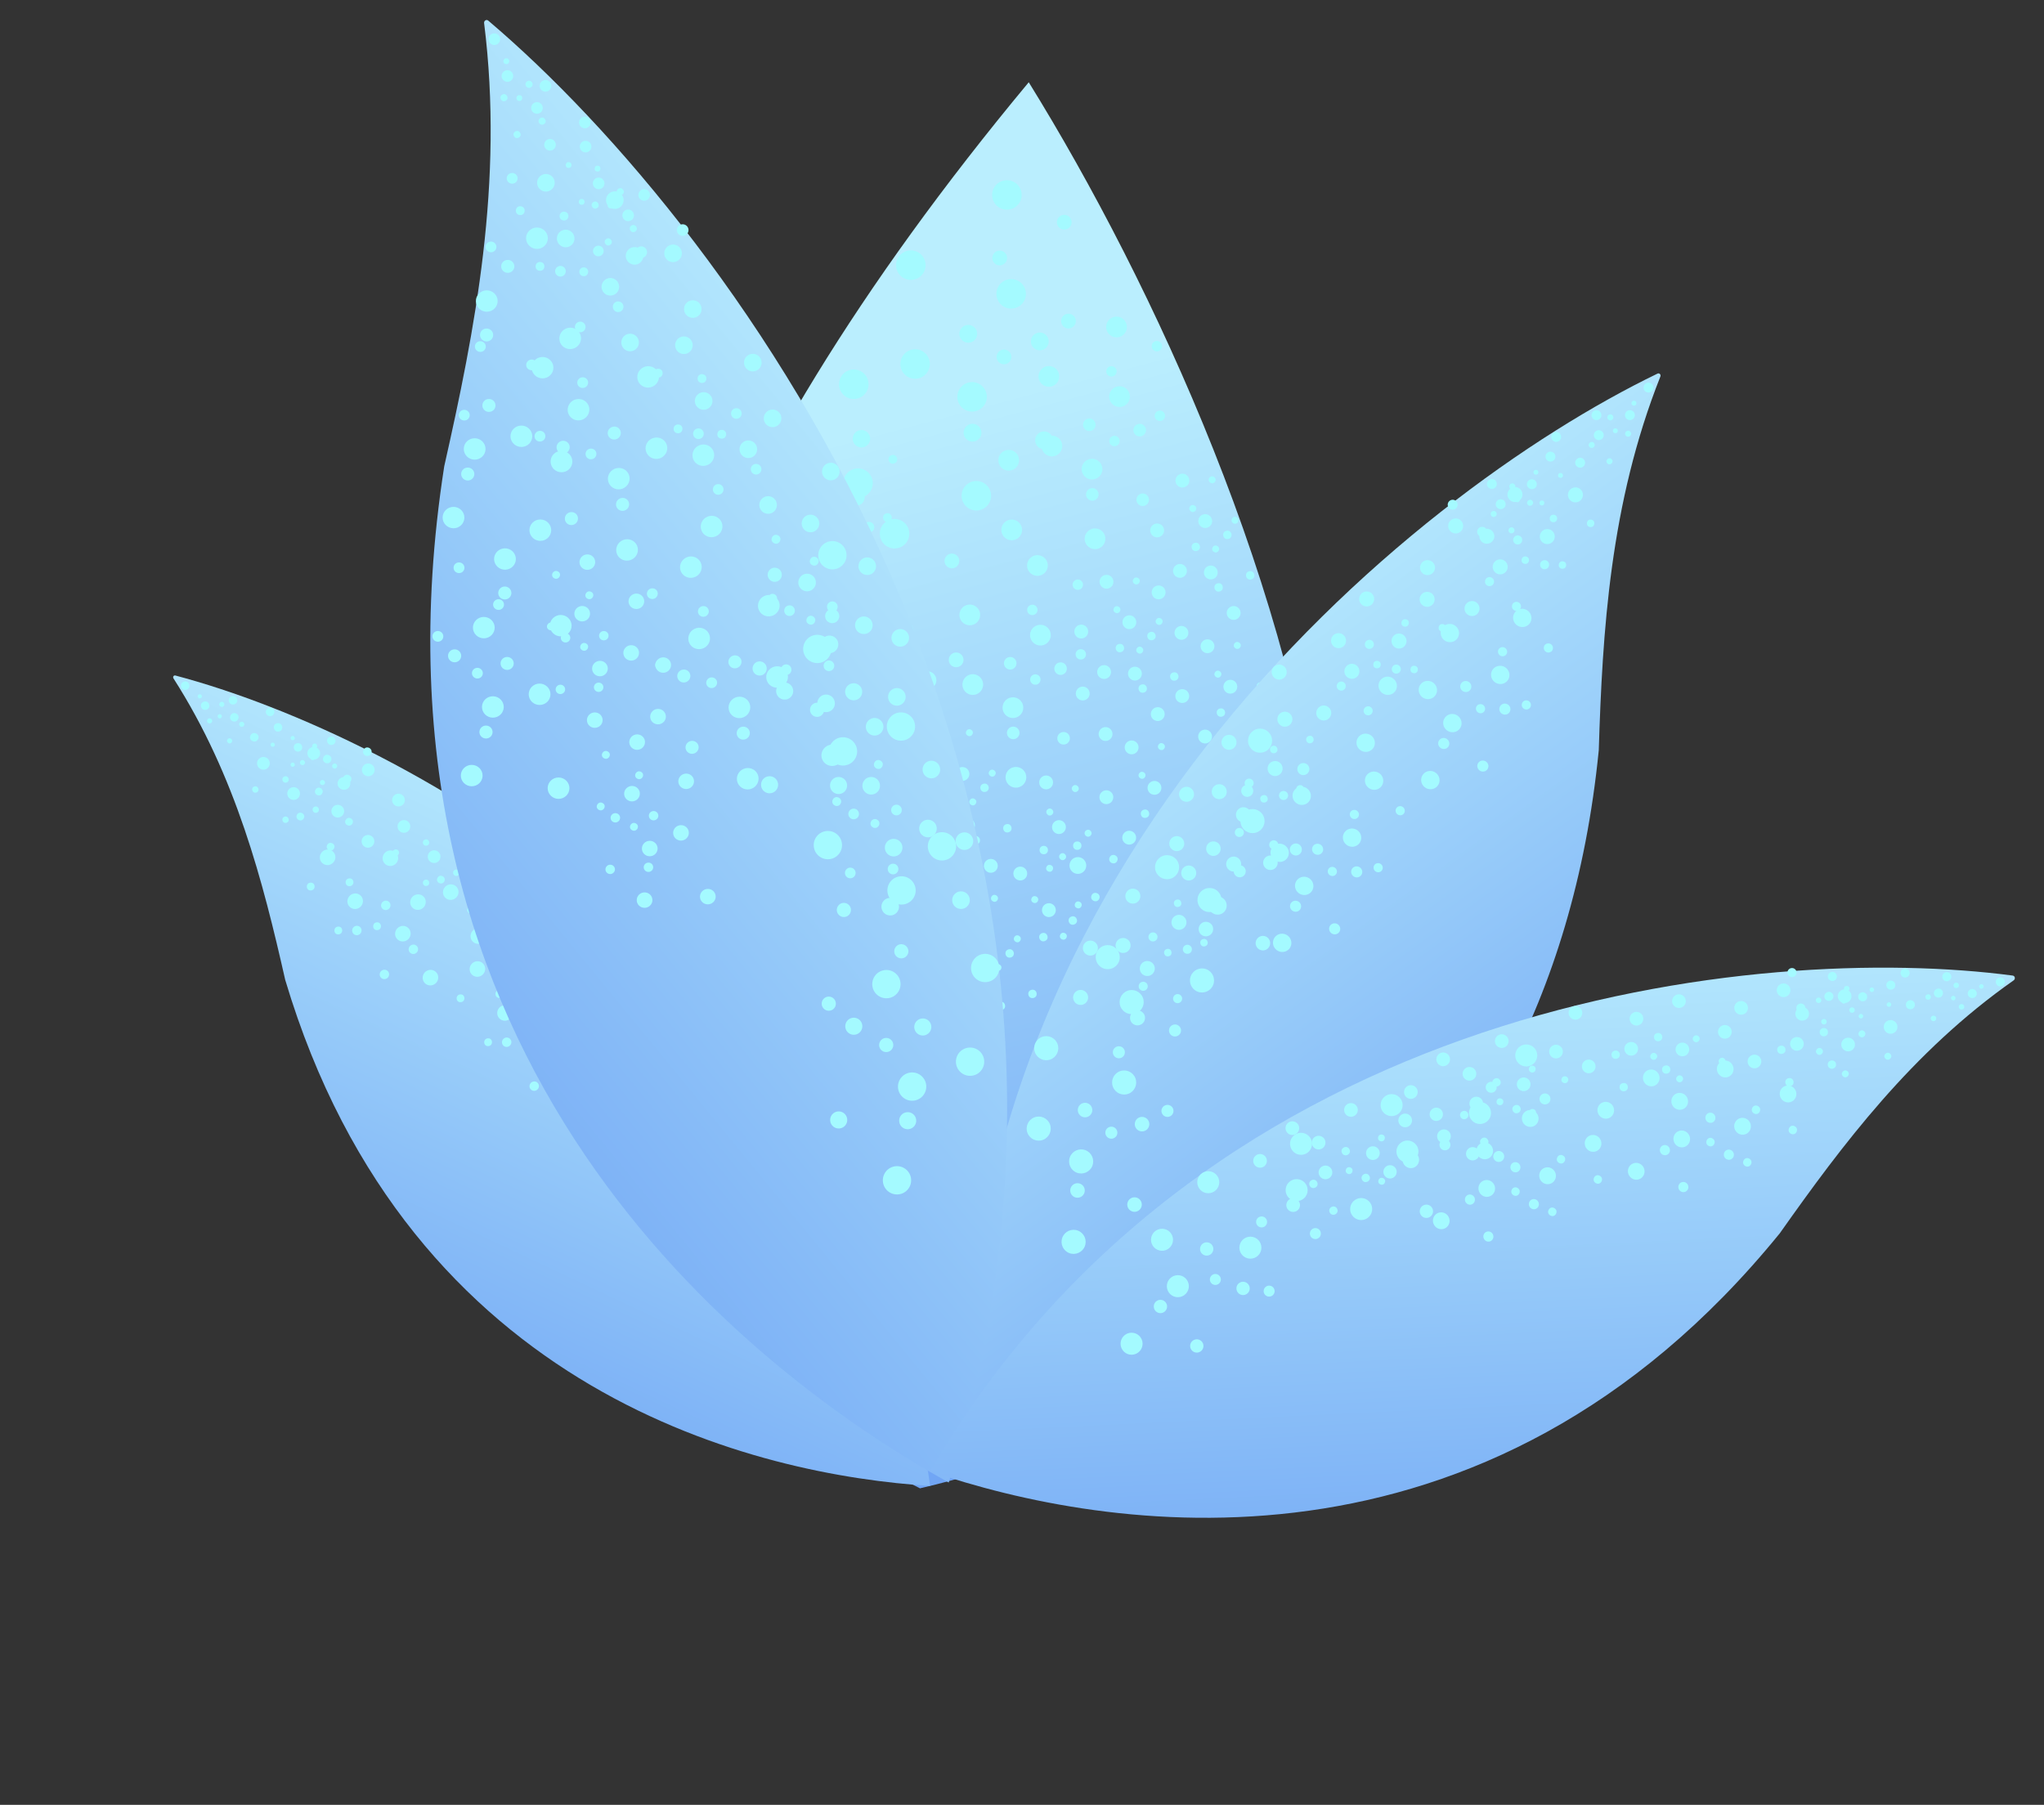<svg width="77" height="68" viewBox="0 0 77 68" fill="none" xmlns="http://www.w3.org/2000/svg">
<rect x="0" y="0" width="77" height="68" fill="#333333" stroke="none"/>
<path d="M34.657 56.075C25.224 51.407 12.837 34.275 38.754 3.099C48.155 18.28 60.497 50.13 34.657 56.075Z" fill="url(#paint0_linear)"/>
<circle cx="38.092" cy="11.071" r="0.556" transform="rotate(60.97 38.092 11.071)" fill="#A4FAFF"/>
<circle cx="34.473" cy="13.715" r="0.556" transform="rotate(60.97 34.473 13.715)" fill="#A4FAFF"/>
<circle cx="36.78" cy="18.678" r="0.556" transform="rotate(103.207 36.78 18.678)" fill="#A4FAFF"/>
<circle cx="32.323" cy="18.203" r="0.556" transform="rotate(103.207 32.323 18.203)" fill="#A4FAFF"/>
<circle cx="40.251" cy="12.098" r="0.278" transform="rotate(60.97 40.251 12.098)" fill="#A4FAFF"/>
<circle cx="37.821" cy="13.447" r="0.278" transform="rotate(60.97 37.821 13.447)" fill="#A4FAFF"/>
<circle cx="39.331" cy="16.59" r="0.336" transform="rotate(103.207 39.331 16.59)" fill="#A4FAFF"/>
<circle cx="36.636" cy="16.303" r="0.336" transform="rotate(103.207 36.636 16.303)" fill="#A4FAFF"/>
<circle cx="37.931" cy="7.345" r="0.556" transform="rotate(60.97 37.931 7.345)" fill="#A4FAFF"/>
<circle cx="34.312" cy="9.99" r="0.556" transform="rotate(60.97 34.312 9.99)" fill="#A4FAFF"/>
<circle cx="36.62" cy="14.952" r="0.556" transform="rotate(103.207 36.62 14.952)" fill="#A4FAFF"/>
<circle cx="32.163" cy="14.477" r="0.556" transform="rotate(103.207 32.163 14.477)" fill="#A4FAFF"/>
<circle cx="40.091" cy="8.372" r="0.278" transform="rotate(60.97 40.091 8.372)" fill="#A4FAFF"/>
<circle cx="37.66" cy="9.721" r="0.278" transform="rotate(60.97 37.66 9.721)" fill="#A4FAFF"/>
<circle cx="39.171" cy="12.864" r="0.336" transform="rotate(103.207 39.171 12.864)" fill="#A4FAFF"/>
<circle cx="36.476" cy="12.577" r="0.336" transform="rotate(103.207 36.476 12.577)" fill="#A4FAFF"/>
<circle cx="33.86" cy="23.834" r="0.556" transform="rotate(60.97 33.86 23.834)" fill="#A4FAFF"/>
<circle cx="30.241" cy="26.479" r="0.556" transform="rotate(60.97 30.241 26.479)" fill="#A4FAFF"/>
<circle cx="32.548" cy="31.441" r="0.556" transform="rotate(103.207 32.548 31.441)" fill="#A4FAFF"/>
<circle cx="28.091" cy="30.966" r="0.556" transform="rotate(103.207 28.091 30.966)" fill="#A4FAFF"/>
<circle cx="36.019" cy="24.861" r="0.278" transform="rotate(60.97 36.019 24.861)" fill="#A4FAFF"/>
<circle cx="33.589" cy="26.21" r="0.278" transform="rotate(60.97 33.589 26.21)" fill="#A4FAFF"/>
<circle cx="35.099" cy="29.353" r="0.336" transform="rotate(103.207 35.099 29.353)" fill="#A4FAFF"/>
<circle cx="32.404" cy="29.066" r="0.336" transform="rotate(103.207 32.404 29.066)" fill="#A4FAFF"/>
<circle cx="33.699" cy="20.108" r="0.556" transform="rotate(60.97 33.699 20.108)" fill="#A4FAFF"/>
<circle cx="30.08" cy="22.753" r="0.556" transform="rotate(60.97 30.08 22.753)" fill="#A4FAFF"/>
<circle cx="32.388" cy="27.715" r="0.556" transform="rotate(103.207 32.388 27.715)" fill="#A4FAFF"/>
<circle cx="35.859" cy="21.135" r="0.278" transform="rotate(60.97 35.859 21.135)" fill="#A4FAFF"/>
<circle cx="33.428" cy="22.484" r="0.278" transform="rotate(60.97 33.428 22.484)" fill="#A4FAFF"/>
<circle cx="34.939" cy="25.628" r="0.336" transform="rotate(103.207 34.939 25.628)" fill="#A4FAFF"/>
<circle cx="32.244" cy="25.34" r="0.336" transform="rotate(103.207 32.244 25.34)" fill="#A4FAFF"/>
<circle cx="42.174" cy="14.943" r="0.391" transform="rotate(60.97 42.174 14.943)" fill="#A4FAFF"/>
<circle cx="39.626" cy="16.805" r="0.391" transform="rotate(60.97 39.626 16.805)" fill="#A4FAFF"/>
<circle cx="41.251" cy="20.299" r="0.391" transform="rotate(103.207 41.251 20.299)" fill="#A4FAFF"/>
<circle cx="38.112" cy="19.965" r="0.391" transform="rotate(103.207 38.112 19.965)" fill="#A4FAFF"/>
<circle cx="43.694" cy="15.666" r="0.196" transform="rotate(60.97 43.694 15.666)" fill="#A4FAFF"/>
<circle cx="41.983" cy="16.616" r="0.196" transform="rotate(60.97 41.983 16.616)" fill="#A4FAFF"/>
<circle cx="43.047" cy="18.829" r="0.237" transform="rotate(103.207 43.047 18.829)" fill="#A4FAFF"/>
<circle cx="41.149" cy="18.627" r="0.237" transform="rotate(103.207 41.149 18.627)" fill="#A4FAFF"/>
<circle cx="42.061" cy="12.32" r="0.391" transform="rotate(60.97 42.061 12.32)" fill="#A4FAFF"/>
<circle cx="39.513" cy="14.182" r="0.391" transform="rotate(60.97 39.513 14.182)" fill="#A4FAFF"/>
<circle cx="41.138" cy="17.675" r="0.391" transform="rotate(103.207 41.138 17.675)" fill="#A4FAFF"/>
<circle cx="37.999" cy="17.341" r="0.391" transform="rotate(103.207 37.999 17.341)" fill="#A4FAFF"/>
<circle cx="43.581" cy="13.043" r="0.196" transform="rotate(60.97 43.581 13.043)" fill="#A4FAFF"/>
<circle cx="41.87" cy="13.992" r="0.196" transform="rotate(60.97 41.87 13.992)" fill="#A4FAFF"/>
<circle cx="42.934" cy="16.206" r="0.237" transform="rotate(103.207 42.934 16.206)" fill="#A4FAFF"/>
<circle cx="41.036" cy="16.003" r="0.237" transform="rotate(103.207 41.036 16.003)" fill="#A4FAFF"/>
<circle cx="39.194" cy="23.93" r="0.391" transform="rotate(60.97 39.194 23.93)" fill="#A4FAFF"/>
<circle cx="36.646" cy="25.792" r="0.391" transform="rotate(60.97 36.646 25.792)" fill="#A4FAFF"/>
<circle cx="38.271" cy="29.286" r="0.391" transform="rotate(103.207 38.271 29.286)" fill="#A4FAFF"/>
<circle cx="35.133" cy="28.951" r="0.391" transform="rotate(103.207 35.133 28.951)" fill="#A4FAFF"/>
<circle cx="40.715" cy="24.653" r="0.196" transform="rotate(60.97 40.715 24.653)" fill="#A4FAFF"/>
<circle cx="39.003" cy="25.602" r="0.196" transform="rotate(60.97 39.003 25.602)" fill="#A4FAFF"/>
<circle cx="40.067" cy="27.816" r="0.237" transform="rotate(103.207 40.067 27.816)" fill="#A4FAFF"/>
<circle cx="38.169" cy="27.613" r="0.237" transform="rotate(103.207 38.169 27.613)" fill="#A4FAFF"/>
<circle cx="39.081" cy="21.306" r="0.391" transform="rotate(60.97 39.081 21.306)" fill="#A4FAFF"/>
<circle cx="36.533" cy="23.168" r="0.391" transform="rotate(60.97 36.533 23.168)" fill="#A4FAFF"/>
<circle cx="38.158" cy="26.662" r="0.391" transform="rotate(103.207 38.158 26.662)" fill="#A4FAFF"/>
<circle cx="40.602" cy="22.029" r="0.196" transform="rotate(60.97 40.602 22.029)" fill="#A4FAFF"/>
<circle cx="38.89" cy="22.979" r="0.196" transform="rotate(60.97 38.89 22.979)" fill="#A4FAFF"/>
<circle cx="39.954" cy="25.192" r="0.237" transform="rotate(103.207 39.954 25.192)" fill="#A4FAFF"/>
<circle cx="38.056" cy="24.99" r="0.237" transform="rotate(103.207 38.056 24.99)" fill="#A4FAFF"/>
<circle cx="45.402" cy="19.632" r="0.261" transform="rotate(34.007 45.402 19.632)" fill="#A4FAFF"/>
<circle cx="44.451" cy="21.509" r="0.261" transform="rotate(34.007 44.451 21.509)" fill="#A4FAFF"/>
<circle cx="46.473" cy="23.094" r="0.261" transform="rotate(76.244 46.473 23.094)" fill="#A4FAFF"/>
<circle cx="44.507" cy="23.844" r="0.261" transform="rotate(76.244 44.507 23.844)" fill="#A4FAFF"/>
<circle cx="46.525" cy="19.602" r="0.13" transform="rotate(34.007 46.525 19.602)" fill="#A4FAFF"/>
<circle cx="45.795" cy="20.684" r="0.13" transform="rotate(34.007 45.795 20.684)" fill="#A4FAFF"/>
<circle cx="47.096" cy="21.677" r="0.158" transform="rotate(76.244 47.096 21.677)" fill="#A4FAFF"/>
<circle cx="45.907" cy="22.131" r="0.158" transform="rotate(76.244 45.907 22.131)" fill="#A4FAFF"/>
<circle cx="44.542" cy="18.107" r="0.261" transform="rotate(34.007 44.542 18.107)" fill="#A4FAFF"/>
<circle cx="43.591" cy="19.984" r="0.261" transform="rotate(34.007 43.591 19.984)" fill="#A4FAFF"/>
<circle cx="45.612" cy="21.569" r="0.261" transform="rotate(76.244 45.612 21.569)" fill="#A4FAFF"/>
<circle cx="43.647" cy="22.319" r="0.261" transform="rotate(76.244 43.647 22.319)" fill="#A4FAFF"/>
<circle cx="45.664" cy="18.077" r="0.13" transform="rotate(34.007 45.664 18.077)" fill="#A4FAFF"/>
<circle cx="44.934" cy="19.159" r="0.13" transform="rotate(34.007 44.934 19.159)" fill="#A4FAFF"/>
<circle cx="46.236" cy="20.152" r="0.158" transform="rotate(76.244 46.236 20.152)" fill="#A4FAFF"/>
<circle cx="45.047" cy="20.606" r="0.158" transform="rotate(76.244 45.047 20.606)" fill="#A4FAFF"/>
<circle cx="46.348" cy="25.873" r="0.261" transform="rotate(34.007 46.348 25.873)" fill="#A4FAFF"/>
<circle cx="45.397" cy="27.75" r="0.261" transform="rotate(34.007 45.397 27.75)" fill="#A4FAFF"/>
<circle cx="47.419" cy="29.335" r="0.261" transform="rotate(76.244 47.419 29.335)" fill="#A4FAFF"/>
<circle cx="45.453" cy="30.085" r="0.261" transform="rotate(76.244 45.453 30.085)" fill="#A4FAFF"/>
<circle cx="47.47" cy="25.843" r="0.13" transform="rotate(34.007 47.47 25.843)" fill="#A4FAFF"/>
<circle cx="46.741" cy="26.925" r="0.13" transform="rotate(34.007 46.741 26.925)" fill="#A4FAFF"/>
<circle cx="48.042" cy="27.918" r="0.158" transform="rotate(76.244 48.042 27.918)" fill="#A4FAFF"/>
<circle cx="46.853" cy="28.372" r="0.158" transform="rotate(76.244 46.853 28.372)" fill="#A4FAFF"/>
<circle cx="45.488" cy="24.348" r="0.261" transform="rotate(34.007 45.488 24.348)" fill="#A4FAFF"/>
<circle cx="44.537" cy="26.225" r="0.261" transform="rotate(34.007 44.537 26.225)" fill="#A4FAFF"/>
<circle cx="46.559" cy="27.81" r="0.261" transform="rotate(76.244 46.559 27.81)" fill="#A4FAFF"/>
<circle cx="46.61" cy="24.318" r="0.13" transform="rotate(34.007 46.61 24.318)" fill="#A4FAFF"/>
<circle cx="45.88" cy="25.4" r="0.13" transform="rotate(34.007 45.88 25.4)" fill="#A4FAFF"/>
<circle cx="47.182" cy="26.394" r="0.158" transform="rotate(76.244 47.182 26.394)" fill="#A4FAFF"/>
<circle cx="45.993" cy="26.847" r="0.158" transform="rotate(76.244 45.993 26.847)" fill="#A4FAFF"/>
<circle cx="42.544" cy="23.443" r="0.261" transform="rotate(34.007 42.544 23.443)" fill="#A4FAFF"/>
<circle cx="41.593" cy="25.32" r="0.261" transform="rotate(34.007 41.593 25.32)" fill="#A4FAFF"/>
<circle cx="43.614" cy="26.905" r="0.261" transform="rotate(76.244 43.614 26.905)" fill="#A4FAFF"/>
<circle cx="41.648" cy="27.655" r="0.261" transform="rotate(76.244 41.648 27.655)" fill="#A4FAFF"/>
<circle cx="43.666" cy="23.413" r="0.13" transform="rotate(34.007 43.666 23.413)" fill="#A4FAFF"/>
<circle cx="42.936" cy="24.495" r="0.13" transform="rotate(34.007 42.936 24.495)" fill="#A4FAFF"/>
<circle cx="44.237" cy="25.488" r="0.158" transform="rotate(76.244 44.237 25.488)" fill="#A4FAFF"/>
<circle cx="43.048" cy="25.942" r="0.158" transform="rotate(76.244 43.048 25.942)" fill="#A4FAFF"/>
<circle cx="41.684" cy="21.919" r="0.261" transform="rotate(34.007 41.684 21.919)" fill="#A4FAFF"/>
<circle cx="40.732" cy="23.795" r="0.261" transform="rotate(34.007 40.732 23.795)" fill="#A4FAFF"/>
<circle cx="42.754" cy="25.38" r="0.261" transform="rotate(76.244 42.754 25.38)" fill="#A4FAFF"/>
<circle cx="40.788" cy="26.13" r="0.261" transform="rotate(76.244 40.788 26.13)" fill="#A4FAFF"/>
<circle cx="42.806" cy="21.888" r="0.13" transform="rotate(34.007 42.806 21.888)" fill="#A4FAFF"/>
<circle cx="42.076" cy="22.97" r="0.13" transform="rotate(34.007 42.076 22.97)" fill="#A4FAFF"/>
<circle cx="43.377" cy="23.964" r="0.158" transform="rotate(76.244 43.377 23.964)" fill="#A4FAFF"/>
<circle cx="42.188" cy="24.417" r="0.158" transform="rotate(76.244 42.188 24.417)" fill="#A4FAFF"/>
<circle cx="43.49" cy="29.684" r="0.261" transform="rotate(34.007 43.49 29.684)" fill="#A4FAFF"/>
<circle cx="42.538" cy="31.561" r="0.261" transform="rotate(34.007 42.538 31.561)" fill="#A4FAFF"/>
<circle cx="42.594" cy="33.896" r="0.261" transform="rotate(76.244 42.594 33.896)" fill="#A4FAFF"/>
<circle cx="44.612" cy="29.654" r="0.13" transform="rotate(34.007 44.612 29.654)" fill="#A4FAFF"/>
<circle cx="43.882" cy="30.736" r="0.13" transform="rotate(34.007 43.882 30.736)" fill="#A4FAFF"/>
<circle cx="45.183" cy="31.73" r="0.158" transform="rotate(76.244 45.183 31.73)" fill="#A4FAFF"/>
<circle cx="43.994" cy="32.183" r="0.158" transform="rotate(76.244 43.994 32.183)" fill="#A4FAFF"/>
<circle cx="42.63" cy="28.159" r="0.261" transform="rotate(34.007 42.63 28.159)" fill="#A4FAFF"/>
<circle cx="41.678" cy="30.036" r="0.261" transform="rotate(34.007 41.678 30.036)" fill="#A4FAFF"/>
<circle cx="43.7" cy="31.621" r="0.261" transform="rotate(76.244 43.7 31.621)" fill="#A4FAFF"/>
<circle cx="43.752" cy="28.129" r="0.13" transform="rotate(34.007 43.752 28.129)" fill="#A4FAFF"/>
<circle cx="43.022" cy="29.211" r="0.13" transform="rotate(34.007 43.022 29.211)" fill="#A4FAFF"/>
<circle cx="44.323" cy="30.205" r="0.158" transform="rotate(76.244 44.323 30.205)" fill="#A4FAFF"/>
<circle cx="43.134" cy="30.658" r="0.158" transform="rotate(76.244 43.134 30.658)" fill="#A4FAFF"/>
<circle cx="36.256" cy="29.16" r="0.261" transform="rotate(34.007 36.256 29.16)" fill="#A4FAFF"/>
<circle cx="35.304" cy="31.037" r="0.261" transform="rotate(34.007 35.304 31.037)" fill="#A4FAFF"/>
<circle cx="37.326" cy="32.622" r="0.261" transform="rotate(76.244 37.326 32.622)" fill="#A4FAFF"/>
<circle cx="35.36" cy="33.372" r="0.261" transform="rotate(76.244 35.36 33.372)" fill="#A4FAFF"/>
<circle cx="37.378" cy="29.13" r="0.13" transform="rotate(34.007 37.378 29.13)" fill="#A4FAFF"/>
<circle cx="36.648" cy="30.212" r="0.13" transform="rotate(34.007 36.648 30.212)" fill="#A4FAFF"/>
<circle cx="37.949" cy="31.206" r="0.158" transform="rotate(76.244 37.949 31.206)" fill="#A4FAFF"/>
<circle cx="36.76" cy="31.659" r="0.158" transform="rotate(76.244 36.76 31.659)" fill="#A4FAFF"/>
<circle cx="35.396" cy="27.636" r="0.261" transform="rotate(34.007 35.396 27.636)" fill="#A4FAFF"/>
<circle cx="34.444" cy="29.512" r="0.261" transform="rotate(34.007 34.444 29.512)" fill="#A4FAFF"/>
<circle cx="36.466" cy="31.097" r="0.261" transform="rotate(76.244 36.466 31.097)" fill="#A4FAFF"/>
<circle cx="34.5" cy="31.847" r="0.261" transform="rotate(76.244 34.5 31.847)" fill="#A4FAFF"/>
<circle cx="36.518" cy="27.605" r="0.13" transform="rotate(34.007 36.518 27.605)" fill="#A4FAFF"/>
<circle cx="35.788" cy="28.687" r="0.13" transform="rotate(34.007 35.788 28.687)" fill="#A4FAFF"/>
<circle cx="37.089" cy="29.681" r="0.158" transform="rotate(76.244 37.089 29.681)" fill="#A4FAFF"/>
<circle cx="35.9" cy="30.134" r="0.158" transform="rotate(76.244 35.9 30.134)" fill="#A4FAFF"/>
<circle cx="37.202" cy="35.401" r="0.261" transform="rotate(34.007 37.202 35.401)" fill="#A4FAFF"/>
<circle cx="36.25" cy="37.278" r="0.261" transform="rotate(34.007 36.25 37.278)" fill="#A4FAFF"/>
<circle cx="36.306" cy="39.613" r="0.261" transform="rotate(76.244 36.306 39.613)" fill="#A4FAFF"/>
<circle cx="38.324" cy="35.371" r="0.13" transform="rotate(34.007 38.324 35.371)" fill="#A4FAFF"/>
<circle cx="37.594" cy="36.453" r="0.13" transform="rotate(34.007 37.594 36.453)" fill="#A4FAFF"/>
<circle cx="38.895" cy="37.447" r="0.158" transform="rotate(76.244 38.895 37.447)" fill="#A4FAFF"/>
<circle cx="37.706" cy="37.9" r="0.158" transform="rotate(76.244 37.706 37.9)" fill="#A4FAFF"/>
<circle cx="36.342" cy="33.877" r="0.261" transform="rotate(34.007 36.342 33.877)" fill="#A4FAFF"/>
<circle cx="35.39" cy="35.753" r="0.261" transform="rotate(34.007 35.39 35.753)" fill="#A4FAFF"/>
<circle cx="37.412" cy="37.338" r="0.261" transform="rotate(76.244 37.412 37.338)" fill="#A4FAFF"/>
<circle cx="37.464" cy="33.846" r="0.13" transform="rotate(34.007 37.464 33.846)" fill="#A4FAFF"/>
<circle cx="36.734" cy="34.928" r="0.13" transform="rotate(34.007 36.734 34.928)" fill="#A4FAFF"/>
<circle cx="38.035" cy="35.922" r="0.158" transform="rotate(76.244 38.035 35.922)" fill="#A4FAFF"/>
<circle cx="36.846" cy="36.375" r="0.158" transform="rotate(76.244 36.846 36.375)" fill="#A4FAFF"/>
<circle cx="39.892" cy="31.162" r="0.261" transform="rotate(47.419 39.892 31.162)" fill="#A4FAFF"/>
<circle cx="40.99" cy="31.393" r="0.13" transform="rotate(47.419 40.99 31.393)" fill="#A4FAFF"/>
<circle cx="40.03" cy="32.276" r="0.13" transform="rotate(47.419 40.03 32.276)" fill="#A4FAFF"/>
<circle cx="39.409" cy="29.479" r="0.261" transform="rotate(47.419 39.409 29.479)" fill="#A4FAFF"/>
<circle cx="40.507" cy="29.71" r="0.13" transform="rotate(47.419 40.507 29.71)" fill="#A4FAFF"/>
<circle cx="39.547" cy="30.594" r="0.13" transform="rotate(47.419 39.547 30.594)" fill="#A4FAFF"/>
<circle cx="40.582" cy="31.862" r="0.158" transform="rotate(89.656 40.582 31.862)" fill="#A4FAFF"/>
<circle cx="39.32" cy="32.027" r="0.158" transform="rotate(89.656 39.32 32.027)" fill="#A4FAFF"/>
<circle cx="39.513" cy="34.291" r="0.261" transform="rotate(25.436 39.513 34.291)" fill="#A4FAFF"/>
<circle cx="40.618" cy="34.094" r="0.13" transform="rotate(25.436 40.618 34.094)" fill="#A4FAFF"/>
<circle cx="40.058" cy="35.273" r="0.13" transform="rotate(25.436 40.058 35.273)" fill="#A4FAFF"/>
<circle cx="38.435" cy="32.912" r="0.261" transform="rotate(25.436 38.435 32.912)" fill="#A4FAFF"/>
<circle cx="39.54" cy="32.715" r="0.13" transform="rotate(25.436 39.54 32.715)" fill="#A4FAFF"/>
<circle cx="38.98" cy="33.893" r="0.13" transform="rotate(25.436 38.98 33.893)" fill="#A4FAFF"/>
<circle cx="40.414" cy="34.682" r="0.158" transform="rotate(67.673 40.414 34.682)" fill="#A4FAFF"/>
<circle cx="39.306" cy="35.307" r="0.158" transform="rotate(67.673 39.306 35.307)" fill="#A4FAFF"/>
<circle cx="41.911" cy="34.28" r="0.316" transform="rotate(25.436 41.911 34.28)" fill="#A4FAFF"/>
<circle cx="43.249" cy="34.042" r="0.158" transform="rotate(25.436 43.249 34.042)" fill="#A4FAFF"/>
<circle cx="42.571" cy="35.469" r="0.158" transform="rotate(25.436 42.571 35.469)" fill="#A4FAFF"/>
<circle cx="40.605" cy="32.609" r="0.316" transform="rotate(25.436 40.605 32.609)" fill="#A4FAFF"/>
<circle cx="41.944" cy="32.37" r="0.158" transform="rotate(25.436 41.944 32.37)" fill="#A4FAFF"/>
<circle cx="41.265" cy="33.798" r="0.158" transform="rotate(25.436 41.265 33.798)" fill="#A4FAFF"/>
<circle cx="43.003" cy="34.753" r="0.191" transform="rotate(67.673 43.003 34.753)" fill="#A4FAFF"/>
<circle cx="41.66" cy="35.511" r="0.191" transform="rotate(67.673 41.66 35.511)" fill="#A4FAFF"/>
<circle cx="30.286" cy="30.279" r="0.316" transform="rotate(25.436 30.286 30.279)" fill="#A4FAFF"/>
<circle cx="31.625" cy="30.04" r="0.158" transform="rotate(25.436 31.625 30.04)" fill="#A4FAFF"/>
<circle cx="30.946" cy="31.467" r="0.158" transform="rotate(25.436 30.946 31.467)" fill="#A4FAFF"/>
<circle cx="28.98" cy="28.607" r="0.316" transform="rotate(25.436 28.98 28.607)" fill="#A4FAFF"/>
<circle cx="30.319" cy="28.369" r="0.158" transform="rotate(25.436 30.319 28.369)" fill="#A4FAFF"/>
<circle cx="29.64" cy="29.796" r="0.158" transform="rotate(25.436 29.64 29.796)" fill="#A4FAFF"/>
<circle cx="31.378" cy="30.751" r="0.191" transform="rotate(67.673 31.378 30.751)" fill="#A4FAFF"/>
<circle cx="30.036" cy="31.509" r="0.191" transform="rotate(67.673 30.036 31.509)" fill="#A4FAFF"/>
<circle cx="32.763" cy="34.09" r="0.316" transform="rotate(25.436 32.763 34.09)" fill="#A4FAFF"/>
<circle cx="34.102" cy="33.851" r="0.158" transform="rotate(25.436 34.102 33.851)" fill="#A4FAFF"/>
<circle cx="33.423" cy="35.279" r="0.158" transform="rotate(25.436 33.423 35.279)" fill="#A4FAFF"/>
<circle cx="31.457" cy="32.418" r="0.316" transform="rotate(25.436 31.457 32.418)" fill="#A4FAFF"/>
<circle cx="32.796" cy="32.18" r="0.158" transform="rotate(25.436 32.796 32.18)" fill="#A4FAFF"/>
<circle cx="32.117" cy="33.607" r="0.158" transform="rotate(25.436 32.117 33.607)" fill="#A4FAFF"/>
<circle cx="33.855" cy="34.563" r="0.191" transform="rotate(67.673 33.855 34.563)" fill="#A4FAFF"/>
<circle cx="32.513" cy="35.321" r="0.191" transform="rotate(67.673 32.513 35.321)" fill="#A4FAFF"/>
<circle cx="27.794" cy="33.584" r="0.316" transform="rotate(103.929 27.794 33.584)" fill="#A4FAFF"/>
<circle cx="28.294" cy="34.848" r="0.158" transform="rotate(103.929 28.294 34.848)" fill="#A4FAFF"/>
<circle cx="26.76" cy="34.468" r="0.158" transform="rotate(103.929 26.76 34.468)" fill="#A4FAFF"/>
<circle cx="29.171" cy="31.971" r="0.316" transform="rotate(103.929 29.171 31.971)" fill="#A4FAFF"/>
<circle cx="29.671" cy="33.235" r="0.158" transform="rotate(103.929 29.671 33.235)" fill="#A4FAFF"/>
<circle cx="28.137" cy="32.855" r="0.158" transform="rotate(103.929 28.137 32.855)" fill="#A4FAFF"/>
<circle cx="27.548" cy="34.748" r="0.191" transform="rotate(146.166 27.548 34.748)" fill="#A4FAFF"/>
<circle cx="26.537" cy="33.584" r="0.191" transform="rotate(146.166 26.537 33.584)" fill="#A4FAFF"/>
<circle cx="32.248" cy="18.726" r="0.329" transform="rotate(68.742 32.248 18.726)" fill="#A4FAFF"/>
<circle cx="29.916" cy="19.986" r="0.329" transform="rotate(68.742 29.916 19.986)" fill="#A4FAFF"/>
<circle cx="30.872" cy="23.078" r="0.329" transform="rotate(110.978 30.872 23.078)" fill="#A4FAFF"/>
<circle cx="28.298" cy="22.443" r="0.329" transform="rotate(110.978 28.298 22.443)" fill="#A4FAFF"/>
<circle cx="33.431" cy="19.501" r="0.164" transform="rotate(68.742 33.431 19.501)" fill="#A4FAFF"/>
<circle cx="31.899" cy="20.097" r="0.164" transform="rotate(68.742 31.899 20.097)" fill="#A4FAFF"/>
<circle cx="32.533" cy="22.058" r="0.199" transform="rotate(110.978 32.533 22.058)" fill="#A4FAFF"/>
<circle cx="30.977" cy="21.675" r="0.199" transform="rotate(110.978 30.977 21.675)" fill="#A4FAFF"/>
<circle cx="32.452" cy="16.53" r="0.329" transform="rotate(68.742 32.452 16.53)" fill="#A4FAFF"/>
<circle cx="30.12" cy="17.791" r="0.329" transform="rotate(68.742 30.12 17.791)" fill="#A4FAFF"/>
<circle cx="31.075" cy="20.882" r="0.329" transform="rotate(110.978 31.075 20.882)" fill="#A4FAFF"/>
<circle cx="28.502" cy="20.248" r="0.329" transform="rotate(110.978 28.502 20.248)" fill="#A4FAFF"/>
<circle cx="33.635" cy="17.305" r="0.164" transform="rotate(68.742 33.635 17.305)" fill="#A4FAFF"/>
<circle cx="32.103" cy="17.901" r="0.164" transform="rotate(68.742 32.103 17.901)" fill="#A4FAFF"/>
<circle cx="32.737" cy="19.863" r="0.199" transform="rotate(110.978 32.737 19.863)" fill="#A4FAFF"/>
<circle cx="31.181" cy="19.479" r="0.199" transform="rotate(110.978 31.181 19.479)" fill="#A4FAFF"/>
<circle cx="28.748" cy="25.865" r="0.329" transform="rotate(68.742 28.748 25.865)" fill="#A4FAFF"/>
<circle cx="26.417" cy="27.125" r="0.329" transform="rotate(68.742 26.417 27.125)" fill="#A4FAFF"/>
<circle cx="27.372" cy="30.217" r="0.329" transform="rotate(110.978 27.372 30.217)" fill="#A4FAFF"/>
<circle cx="24.799" cy="29.582" r="0.329" transform="rotate(110.978 24.799 29.582)" fill="#A4FAFF"/>
<circle cx="29.931" cy="26.64" r="0.164" transform="rotate(68.742 29.931 26.64)" fill="#A4FAFF"/>
<circle cx="28.399" cy="27.235" r="0.164" transform="rotate(68.742 28.399 27.235)" fill="#A4FAFF"/>
<circle cx="29.033" cy="29.198" r="0.199" transform="rotate(110.978 29.033 29.198)" fill="#A4FAFF"/>
<circle cx="27.477" cy="28.814" r="0.199" transform="rotate(110.978 27.477 28.814)" fill="#A4FAFF"/>
<circle cx="28.952" cy="23.67" r="0.329" transform="rotate(68.742 28.952 23.67)" fill="#A4FAFF"/>
<circle cx="26.62" cy="24.929" r="0.329" transform="rotate(68.742 26.62 24.929)" fill="#A4FAFF"/>
<circle cx="27.576" cy="28.021" r="0.329" transform="rotate(110.978 27.576 28.021)" fill="#A4FAFF"/>
<circle cx="30.135" cy="24.444" r="0.164" transform="rotate(68.742 30.135 24.444)" fill="#A4FAFF"/>
<circle cx="28.603" cy="25.04" r="0.164" transform="rotate(68.742 28.603 25.04)" fill="#A4FAFF"/>
<circle cx="29.237" cy="27.002" r="0.199" transform="rotate(110.978 29.237 27.002)" fill="#A4FAFF"/>
<circle cx="27.681" cy="26.618" r="0.199" transform="rotate(110.978 27.681 26.618)" fill="#A4FAFF"/>
<path d="M60.228 28.262C58.327 47.473 43.7 53.862 36.413 55.754C35.173 33.037 53.127 18.574 62.441 14.076C62.51 14.043 62.577 14.114 62.549 14.185C60.648 18.976 60.367 23.806 60.228 28.262Z" fill="url(#paint1_linear)"/>
<circle cx="48.035" cy="28.956" r="0.283" transform="rotate(74.635 48.035 28.956)" fill="#A4FAFF"/>
<circle cx="45.93" cy="29.828" r="0.283" transform="rotate(74.635 45.93 29.828)" fill="#A4FAFF"/>
<circle cx="46.474" cy="32.555" r="0.283" transform="rotate(116.872 46.474 32.555)" fill="#A4FAFF"/>
<circle cx="44.33" cy="31.785" r="0.283" transform="rotate(116.872 44.33 31.785)" fill="#A4FAFF"/>
<circle cx="48.978" cy="29.723" r="0.141" transform="rotate(74.635 48.978 29.723)" fill="#A4FAFF"/>
<circle cx="47.616" cy="30.097" r="0.141" transform="rotate(74.635 47.616 30.097)" fill="#A4FAFF"/>
<circle cx="47.984" cy="31.83" r="0.171" transform="rotate(116.872 47.984 31.83)" fill="#A4FAFF"/>
<circle cx="46.688" cy="31.365" r="0.171" transform="rotate(116.872 46.688 31.365)" fill="#A4FAFF"/>
<circle cx="48.403" cy="27.097" r="0.283" transform="rotate(74.635 48.403 27.097)" fill="#A4FAFF"/>
<circle cx="46.298" cy="27.968" r="0.283" transform="rotate(74.635 46.298 27.968)" fill="#A4FAFF"/>
<circle cx="46.842" cy="30.696" r="0.283" transform="rotate(116.872 46.842 30.696)" fill="#A4FAFF"/>
<circle cx="44.698" cy="29.926" r="0.283" transform="rotate(116.872 44.698 29.926)" fill="#A4FAFF"/>
<circle cx="49.346" cy="27.863" r="0.141" transform="rotate(74.635 49.346 27.863)" fill="#A4FAFF"/>
<circle cx="47.984" cy="28.238" r="0.141" transform="rotate(74.635 47.984 28.238)" fill="#A4FAFF"/>
<circle cx="48.353" cy="29.971" r="0.171" transform="rotate(116.872 48.353 29.971)" fill="#A4FAFF"/>
<circle cx="47.056" cy="29.506" r="0.171" transform="rotate(116.872 47.056 29.506)" fill="#A4FAFF"/>
<circle cx="44.413" cy="34.751" r="0.283" transform="rotate(74.635 44.413 34.751)" fill="#A4FAFF"/>
<circle cx="42.308" cy="35.622" r="0.283" transform="rotate(74.635 42.308 35.622)" fill="#A4FAFF"/>
<circle cx="42.852" cy="38.35" r="0.283" transform="rotate(116.872 42.852 38.35)" fill="#A4FAFF"/>
<circle cx="40.708" cy="37.58" r="0.283" transform="rotate(116.872 40.708 37.58)" fill="#A4FAFF"/>
<circle cx="45.356" cy="35.517" r="0.141" transform="rotate(74.635 45.356 35.517)" fill="#A4FAFF"/>
<circle cx="43.993" cy="35.892" r="0.141" transform="rotate(74.635 43.993 35.892)" fill="#A4FAFF"/>
<circle cx="44.362" cy="37.625" r="0.171" transform="rotate(116.872 44.362 37.625)" fill="#A4FAFF"/>
<circle cx="43.066" cy="37.16" r="0.171" transform="rotate(116.872 43.066 37.16)" fill="#A4FAFF"/>
<circle cx="44.781" cy="32.892" r="0.283" transform="rotate(74.635 44.781 32.892)" fill="#A4FAFF"/>
<circle cx="42.676" cy="33.763" r="0.283" transform="rotate(74.635 42.676 33.763)" fill="#A4FAFF"/>
<circle cx="43.22" cy="36.49" r="0.283" transform="rotate(116.872 43.22 36.49)" fill="#A4FAFF"/>
<circle cx="41.076" cy="35.721" r="0.283" transform="rotate(116.872 41.076 35.721)" fill="#A4FAFF"/>
<circle cx="45.724" cy="33.658" r="0.141" transform="rotate(74.635 45.724 33.658)" fill="#A4FAFF"/>
<circle cx="44.362" cy="34.032" r="0.141" transform="rotate(74.635 44.362 34.032)" fill="#A4FAFF"/>
<circle cx="44.73" cy="35.766" r="0.171" transform="rotate(116.872 44.73 35.766)" fill="#A4FAFF"/>
<circle cx="43.434" cy="35.3" r="0.171" transform="rotate(116.872 43.434 35.3)" fill="#A4FAFF"/>
<circle cx="47.184" cy="30.936" r="0.454" transform="rotate(68.779 47.184 30.936)" fill="#A4FAFF"/>
<circle cx="43.965" cy="32.673" r="0.454" transform="rotate(68.779 43.965 32.673)" fill="#A4FAFF"/>
<circle cx="45.281" cy="36.94" r="0.454" transform="rotate(111.015 45.281 36.94)" fill="#A4FAFF"/>
<circle cx="41.73" cy="36.062" r="0.454" transform="rotate(111.015 41.73 36.062)" fill="#A4FAFF"/>
<circle cx="48.816" cy="32.006" r="0.227" transform="rotate(68.779 48.816 32.006)" fill="#A4FAFF"/>
<circle cx="46.702" cy="32.827" r="0.227" transform="rotate(68.779 46.702 32.827)" fill="#A4FAFF"/>
<circle cx="47.575" cy="35.535" r="0.274" transform="rotate(111.015 47.575 35.535)" fill="#A4FAFF"/>
<circle cx="45.428" cy="35.004" r="0.274" transform="rotate(111.015 45.428 35.004)" fill="#A4FAFF"/>
<circle cx="47.468" cy="27.906" r="0.454" transform="rotate(68.779 47.468 27.906)" fill="#A4FAFF"/>
<circle cx="45.564" cy="33.91" r="0.454" transform="rotate(111.015 45.564 33.91)" fill="#A4FAFF"/>
<circle cx="49.099" cy="28.976" r="0.227" transform="rotate(68.779 49.099 28.976)" fill="#A4FAFF"/>
<circle cx="46.985" cy="29.797" r="0.227" transform="rotate(68.779 46.985 29.797)" fill="#A4FAFF"/>
<circle cx="47.858" cy="32.505" r="0.274" transform="rotate(111.015 47.858 32.505)" fill="#A4FAFF"/>
<circle cx="45.711" cy="31.974" r="0.274" transform="rotate(111.015 45.711 31.974)" fill="#A4FAFF"/>
<circle cx="42.348" cy="40.785" r="0.454" transform="rotate(68.779 42.348 40.785)" fill="#A4FAFF"/>
<circle cx="39.129" cy="42.522" r="0.454" transform="rotate(68.779 39.129 42.522)" fill="#A4FAFF"/>
<circle cx="40.444" cy="46.789" r="0.454" transform="rotate(111.015 40.444 46.789)" fill="#A4FAFF"/>
<circle cx="43.98" cy="41.855" r="0.227" transform="rotate(68.779 43.98 41.855)" fill="#A4FAFF"/>
<circle cx="41.866" cy="42.676" r="0.227" transform="rotate(68.779 41.866 42.676)" fill="#A4FAFF"/>
<circle cx="42.739" cy="45.384" r="0.274" transform="rotate(111.015 42.739 45.384)" fill="#A4FAFF"/>
<circle cx="40.591" cy="44.853" r="0.274" transform="rotate(111.015 40.591 44.853)" fill="#A4FAFF"/>
<circle cx="42.631" cy="37.755" r="0.454" transform="rotate(68.779 42.631 37.755)" fill="#A4FAFF"/>
<circle cx="39.413" cy="39.492" r="0.454" transform="rotate(68.779 39.413 39.492)" fill="#A4FAFF"/>
<circle cx="40.728" cy="43.759" r="0.454" transform="rotate(111.015 40.728 43.759)" fill="#A4FAFF"/>
<circle cx="44.264" cy="38.825" r="0.227" transform="rotate(68.779 44.264 38.825)" fill="#A4FAFF"/>
<circle cx="42.149" cy="39.646" r="0.227" transform="rotate(68.779 42.149 39.646)" fill="#A4FAFF"/>
<circle cx="43.022" cy="42.354" r="0.274" transform="rotate(111.015 43.022 42.354)" fill="#A4FAFF"/>
<circle cx="40.875" cy="41.823" r="0.274" transform="rotate(111.015 40.875 41.823)" fill="#A4FAFF"/>
<circle cx="58.288" cy="20.216" r="0.283" transform="rotate(97.465 58.288 20.216)" fill="#A4FAFF"/>
<circle cx="56.011" cy="20.203" r="0.283" transform="rotate(97.465 56.011 20.203)" fill="#A4FAFF"/>
<circle cx="55.453" cy="22.928" r="0.283" transform="rotate(139.702 55.453 22.928)" fill="#A4FAFF"/>
<circle cx="53.776" cy="21.386" r="0.283" transform="rotate(139.702 53.776 21.386)" fill="#A4FAFF"/>
<circle cx="58.86" cy="21.288" r="0.141" transform="rotate(97.465 58.86 21.288)" fill="#A4FAFF"/>
<circle cx="57.459" cy="21.105" r="0.141" transform="rotate(97.465 57.459 21.105)" fill="#A4FAFF"/>
<circle cx="57.127" cy="22.846" r="0.171" transform="rotate(139.702 57.127 22.846)" fill="#A4FAFF"/>
<circle cx="56.112" cy="21.914" r="0.171" transform="rotate(139.702 56.112 21.914)" fill="#A4FAFF"/>
<circle cx="59.349" cy="18.645" r="0.283" transform="rotate(97.465 59.349 18.645)" fill="#A4FAFF"/>
<circle cx="57.071" cy="18.632" r="0.283" transform="rotate(97.465 57.071 18.632)" fill="#A4FAFF"/>
<circle cx="56.514" cy="21.357" r="0.283" transform="rotate(139.702 56.514 21.357)" fill="#A4FAFF"/>
<circle cx="54.837" cy="19.816" r="0.283" transform="rotate(139.702 54.837 19.816)" fill="#A4FAFF"/>
<circle cx="59.921" cy="19.718" r="0.141" transform="rotate(97.465 59.921 19.718)" fill="#A4FAFF"/>
<circle cx="58.52" cy="19.534" r="0.141" transform="rotate(97.465 58.52 19.534)" fill="#A4FAFF"/>
<circle cx="58.187" cy="21.275" r="0.171" transform="rotate(139.702 58.187 21.275)" fill="#A4FAFF"/>
<circle cx="57.173" cy="20.343" r="0.171" transform="rotate(139.702 57.173 20.343)" fill="#A4FAFF"/>
<circle cx="52.702" cy="24.152" r="0.283" transform="rotate(97.465 52.702 24.152)" fill="#A4FAFF"/>
<circle cx="50.424" cy="24.138" r="0.283" transform="rotate(97.465 50.424 24.138)" fill="#A4FAFF"/>
<circle cx="49.867" cy="26.863" r="0.283" transform="rotate(139.702 49.867 26.863)" fill="#A4FAFF"/>
<circle cx="48.189" cy="25.322" r="0.283" transform="rotate(139.702 48.189 25.322)" fill="#A4FAFF"/>
<circle cx="53.273" cy="25.224" r="0.141" transform="rotate(97.465 53.273 25.224)" fill="#A4FAFF"/>
<circle cx="51.873" cy="25.04" r="0.141" transform="rotate(97.465 51.873 25.04)" fill="#A4FAFF"/>
<circle cx="51.54" cy="26.781" r="0.171" transform="rotate(139.702 51.54 26.781)" fill="#A4FAFF"/>
<circle cx="50.526" cy="25.849" r="0.171" transform="rotate(139.702 50.526 25.849)" fill="#A4FAFF"/>
<circle cx="53.762" cy="22.581" r="0.283" transform="rotate(97.465 53.762 22.581)" fill="#A4FAFF"/>
<circle cx="51.484" cy="22.567" r="0.283" transform="rotate(97.465 51.484 22.567)" fill="#A4FAFF"/>
<circle cx="50.927" cy="25.292" r="0.283" transform="rotate(139.702 50.927 25.292)" fill="#A4FAFF"/>
<circle cx="54.334" cy="23.653" r="0.141" transform="rotate(97.465 54.334 23.653)" fill="#A4FAFF"/>
<circle cx="52.933" cy="23.47" r="0.141" transform="rotate(97.465 52.933 23.47)" fill="#A4FAFF"/>
<circle cx="52.6" cy="25.21" r="0.171" transform="rotate(139.702 52.6 25.21)" fill="#A4FAFF"/>
<circle cx="51.586" cy="24.278" r="0.171" transform="rotate(139.702 51.586 24.278)" fill="#A4FAFF"/>
<circle cx="61.4" cy="15.641" r="0.187" transform="rotate(97.465 61.4 15.641)" fill="#A4FAFF"/>
<circle cx="60.14" cy="15.641" r="0.187" transform="rotate(97.465 60.14 15.641)" fill="#A4FAFF"/>
<circle cx="59.526" cy="17.434" r="0.187" transform="rotate(139.702 59.526 17.434)" fill="#A4FAFF"/>
<circle cx="58.623" cy="16.462" r="0.187" transform="rotate(139.702 58.623 16.462)" fill="#A4FAFF"/>
<circle cx="60.852" cy="16.229" r="0.093" transform="rotate(97.465 60.852 16.229)" fill="#A4FAFF"/>
<circle cx="60.632" cy="17.38" r="0.113" transform="rotate(139.702 60.632 17.38)" fill="#A4FAFF"/>
<circle cx="59.962" cy="16.764" r="0.113" transform="rotate(139.702 59.962 16.764)" fill="#A4FAFF"/>
<circle cx="62.101" cy="14.603" r="0.187" transform="rotate(97.465 62.101 14.603)" fill="#A4FAFF"/>
<circle cx="60.227" cy="16.395" r="0.187" transform="rotate(139.702 60.227 16.395)" fill="#A4FAFF"/>
<circle cx="61.553" cy="15.191" r="0.093" transform="rotate(97.465 61.553 15.191)" fill="#A4FAFF"/>
<circle cx="61.333" cy="16.341" r="0.113" transform="rotate(139.702 61.333 16.341)" fill="#A4FAFF"/>
<circle cx="60.663" cy="15.725" r="0.113" transform="rotate(139.702 60.663 15.725)" fill="#A4FAFF"/>
<circle cx="57.707" cy="18.243" r="0.187" transform="rotate(97.465 57.707 18.243)" fill="#A4FAFF"/>
<circle cx="56.201" cy="18.234" r="0.187" transform="rotate(97.465 56.201 18.234)" fill="#A4FAFF"/>
<circle cx="55.833" cy="20.035" r="0.187" transform="rotate(139.702 55.833 20.035)" fill="#A4FAFF"/>
<circle cx="54.724" cy="19.016" r="0.187" transform="rotate(139.702 54.724 19.016)" fill="#A4FAFF"/>
<circle cx="58.085" cy="18.951" r="0.093" transform="rotate(97.465 58.085 18.951)" fill="#A4FAFF"/>
<circle cx="57.159" cy="18.83" r="0.093" transform="rotate(97.465 57.159 18.83)" fill="#A4FAFF"/>
<circle cx="56.939" cy="19.981" r="0.113" transform="rotate(139.702 56.939 19.981)" fill="#A4FAFF"/>
<circle cx="56.269" cy="19.365" r="0.113" transform="rotate(139.702 56.269 19.365)" fill="#A4FAFF"/>
<circle cx="58.408" cy="17.204" r="0.187" transform="rotate(97.465 58.408 17.204)" fill="#A4FAFF"/>
<circle cx="56.534" cy="18.997" r="0.187" transform="rotate(139.702 56.534 18.997)" fill="#A4FAFF"/>
<circle cx="58.786" cy="17.913" r="0.093" transform="rotate(97.465 58.786 17.913)" fill="#A4FAFF"/>
<circle cx="57.86" cy="17.792" r="0.093" transform="rotate(97.465 57.86 17.792)" fill="#A4FAFF"/>
<circle cx="57.64" cy="18.943" r="0.113" transform="rotate(139.702 57.64 18.943)" fill="#A4FAFF"/>
<circle cx="56.97" cy="18.326" r="0.113" transform="rotate(139.702 56.97 18.326)" fill="#A4FAFF"/>
<ellipse rx="0.345" ry="0.346" transform="matrix(0.099 0.995 -0.997 0.082 56.516 25.428)" fill="#A4FAFF"/>
<ellipse rx="0.345" ry="0.346" transform="matrix(0.099 0.995 -0.997 0.082 53.789 25.997)" fill="#A4FAFF"/>
<ellipse rx="0.343" ry="0.349" transform="matrix(-0.603 0.798 -0.799 -0.602 53.883 29.391)" fill="#A4FAFF"/>
<ellipse rx="0.343" ry="0.349" transform="matrix(-0.603 0.798 -0.799 -0.602 51.447 27.985)" fill="#A4FAFF"/>
<ellipse rx="0.173" ry="0.173" transform="matrix(0.099 0.995 -0.997 0.082 57.499 26.559)" fill="#A4FAFF"/>
<ellipse rx="0.173" ry="0.173" transform="matrix(0.099 0.995 -0.997 0.082 55.773 26.701)" fill="#A4FAFF"/>
<ellipse rx="0.207" ry="0.211" transform="matrix(-0.603 0.798 -0.799 -0.602 55.861 28.863)" fill="#A4FAFF"/>
<ellipse rx="0.207" ry="0.211" transform="matrix(-0.603 0.798 -0.799 -0.602 54.388 28.012)" fill="#A4FAFF"/>
<ellipse rx="0.345" ry="0.346" transform="matrix(0.099 0.995 -0.997 0.082 57.346 23.281)" fill="#A4FAFF"/>
<ellipse rx="0.345" ry="0.346" transform="matrix(0.099 0.995 -0.997 0.082 54.618 23.851)" fill="#A4FAFF"/>
<ellipse rx="0.343" ry="0.349" transform="matrix(-0.603 0.798 -0.799 -0.602 54.713 27.244)" fill="#A4FAFF"/>
<ellipse rx="0.343" ry="0.349" transform="matrix(-0.603 0.798 -0.799 -0.602 52.277 25.838)" fill="#A4FAFF"/>
<ellipse rx="0.173" ry="0.173" transform="matrix(0.099 0.995 -0.997 0.082 58.329 24.413)" fill="#A4FAFF"/>
<ellipse rx="0.173" ry="0.173" transform="matrix(0.099 0.995 -0.997 0.082 56.603 24.554)" fill="#A4FAFF"/>
<ellipse rx="0.207" ry="0.211" transform="matrix(-0.603 0.798 -0.799 -0.602 56.691 26.717)" fill="#A4FAFF"/>
<ellipse rx="0.207" ry="0.211" transform="matrix(-0.603 0.798 -0.799 -0.602 55.218 25.866)" fill="#A4FAFF"/>
<ellipse rx="0.345" ry="0.346" transform="matrix(0.099 0.995 -0.997 0.082 50.934 31.559)" fill="#A4FAFF"/>
<ellipse rx="0.345" ry="0.346" transform="matrix(0.099 0.995 -0.997 0.082 48.207 32.13)" fill="#A4FAFF"/>
<ellipse rx="0.343" ry="0.349" transform="matrix(-0.603 0.798 -0.799 -0.602 48.301 35.523)" fill="#A4FAFF"/>
<ellipse rx="0.343" ry="0.349" transform="matrix(-0.603 0.798 -0.799 -0.602 45.865 34.116)" fill="#A4FAFF"/>
<ellipse rx="0.173" ry="0.173" transform="matrix(0.099 0.995 -0.997 0.082 51.917 32.692)" fill="#A4FAFF"/>
<ellipse rx="0.173" ry="0.173" transform="matrix(0.099 0.995 -0.997 0.082 50.191 32.833)" fill="#A4FAFF"/>
<ellipse rx="0.207" ry="0.211" transform="matrix(-0.603 0.798 -0.799 -0.602 50.279 34.995)" fill="#A4FAFF"/>
<ellipse rx="0.207" ry="0.211" transform="matrix(-0.603 0.798 -0.799 -0.602 48.806 34.144)" fill="#A4FAFF"/>
<ellipse rx="0.345" ry="0.346" transform="matrix(0.099 0.995 -0.997 0.082 51.764 29.413)" fill="#A4FAFF"/>
<ellipse rx="0.345" ry="0.346" transform="matrix(0.099 0.995 -0.997 0.082 49.037 29.983)" fill="#A4FAFF"/>
<ellipse rx="0.343" ry="0.349" transform="matrix(-0.603 0.798 -0.799 -0.602 49.131 33.377)" fill="#A4FAFF"/>
<ellipse rx="0.173" ry="0.173" transform="matrix(0.099 0.995 -0.997 0.082 52.747 30.545)" fill="#A4FAFF"/>
<ellipse rx="0.173" ry="0.173" transform="matrix(0.099 0.995 -0.997 0.082 51.021 30.686)" fill="#A4FAFF"/>
<ellipse rx="0.207" ry="0.211" transform="matrix(-0.603 0.798 -0.799 -0.602 51.109 32.849)" fill="#A4FAFF"/>
<ellipse rx="0.207" ry="0.211" transform="matrix(-0.603 0.798 -0.799 -0.602 49.636 31.998)" fill="#A4FAFF"/>
<path d="M10.744 36.917C15.433 52.624 28.658 55.585 35.038 55.985C32.4 36.849 15.098 27.695 6.607 25.451C6.544 25.434 6.5 25.505 6.535 25.559C8.893 29.245 9.908 33.225 10.744 36.917Z" fill="url(#paint2_linear)"/>
<circle r="0.24" transform="matrix(-0.077 0.997 0.997 0.077 21.02 35.525)" fill="#A4FAFF"/>
<circle r="0.24" transform="matrix(-0.077 0.997 0.997 0.077 22.915 35.912)" fill="#A4FAFF"/>
<circle r="0.24" transform="matrix(0.614 0.79 0.79 -0.614 22.903 38.273)" fill="#A4FAFF"/>
<circle r="0.24" transform="matrix(0.614 0.79 0.79 -0.614 24.566 37.285)" fill="#A4FAFF"/>
<circle r="0.12" transform="matrix(-0.077 0.997 0.997 0.077 20.358 36.316)" fill="#A4FAFF"/>
<circle r="0.12" transform="matrix(-0.077 0.997 0.997 0.077 21.554 36.409)" fill="#A4FAFF"/>
<circle r="0.145" transform="matrix(0.614 0.79 0.79 -0.614 21.527 37.913)" fill="#A4FAFF"/>
<circle r="0.145" transform="matrix(0.614 0.79 0.79 -0.614 22.532 37.316)" fill="#A4FAFF"/>
<circle r="0.24" transform="matrix(-0.077 0.997 0.997 0.077 20.413 34.035)" fill="#A4FAFF"/>
<circle r="0.24" transform="matrix(-0.077 0.997 0.997 0.077 22.308 34.421)" fill="#A4FAFF"/>
<circle r="0.24" transform="matrix(0.614 0.79 0.79 -0.614 22.296 36.783)" fill="#A4FAFF"/>
<circle r="0.24" transform="matrix(0.614 0.79 0.79 -0.614 23.958 35.795)" fill="#A4FAFF"/>
<circle r="0.12" transform="matrix(-0.077 0.997 0.997 0.077 19.75 34.826)" fill="#A4FAFF"/>
<circle r="0.12" transform="matrix(-0.077 0.997 0.997 0.077 20.946 34.918)" fill="#A4FAFF"/>
<circle r="0.145" transform="matrix(0.614 0.79 0.79 -0.614 20.919 36.423)" fill="#A4FAFF"/>
<circle r="0.145" transform="matrix(0.614 0.79 0.79 -0.614 21.925 35.825)" fill="#A4FAFF"/>
<circle r="0.24" transform="matrix(-0.077 0.997 0.997 0.077 24.976 39.77)" fill="#A4FAFF"/>
<circle r="0.24" transform="matrix(-0.077 0.997 0.997 0.077 26.871 40.157)" fill="#A4FAFF"/>
<circle r="0.24" transform="matrix(0.614 0.79 0.79 -0.614 26.859 42.518)" fill="#A4FAFF"/>
<circle r="0.24" transform="matrix(0.614 0.79 0.79 -0.614 28.521 41.53)" fill="#A4FAFF"/>
<circle r="0.12" transform="matrix(-0.077 0.997 0.997 0.077 24.314 40.561)" fill="#A4FAFF"/>
<circle r="0.12" transform="matrix(-0.077 0.997 0.997 0.077 25.509 40.653)" fill="#A4FAFF"/>
<circle r="0.145" transform="matrix(0.614 0.79 0.79 -0.614 25.482 42.158)" fill="#A4FAFF"/>
<circle r="0.145" transform="matrix(0.614 0.79 0.79 -0.614 26.488 41.56)" fill="#A4FAFF"/>
<circle r="0.24" transform="matrix(-0.077 0.997 0.997 0.077 24.369 38.28)" fill="#A4FAFF"/>
<circle r="0.24" transform="matrix(-0.077 0.997 0.997 0.077 26.264 38.666)" fill="#A4FAFF"/>
<circle r="0.24" transform="matrix(0.614 0.79 0.79 -0.614 26.251 41.028)" fill="#A4FAFF"/>
<circle r="0.24" transform="matrix(0.614 0.79 0.79 -0.614 27.914 40.04)" fill="#A4FAFF"/>
<circle r="0.12" transform="matrix(-0.077 0.997 0.997 0.077 23.706 39.071)" fill="#A4FAFF"/>
<circle r="0.12" transform="matrix(-0.077 0.997 0.997 0.077 24.902 39.163)" fill="#A4FAFF"/>
<circle r="0.145" transform="matrix(0.614 0.79 0.79 -0.614 24.875 40.668)" fill="#A4FAFF"/>
<circle r="0.145" transform="matrix(0.614 0.79 0.79 -0.614 25.881 40.07)" fill="#A4FAFF"/>
<circle r="0.385" transform="matrix(-0.178 0.984 0.984 0.178 22.049 37.039)" fill="#A4FAFF"/>
<circle r="0.385" transform="matrix(-0.178 0.984 0.984 0.178 25.013 37.966)" fill="#A4FAFF"/>
<circle r="0.385" transform="matrix(0.53 0.848 0.848 -0.53 24.606 41.736)" fill="#A4FAFF"/>
<circle r="0.385" transform="matrix(0.53 0.848 0.848 -0.53 27.424 40.43)" fill="#A4FAFF"/>
<circle r="0.193" transform="matrix(-0.178 0.984 0.984 0.178 20.862 38.194)" fill="#A4FAFF"/>
<circle r="0.193" transform="matrix(-0.178 0.984 0.984 0.178 22.757 38.537)" fill="#A4FAFF"/>
<circle r="0.233" transform="matrix(0.53 0.848 0.848 -0.53 22.467 40.935)" fill="#A4FAFF"/>
<circle r="0.233" transform="matrix(0.53 0.848 0.848 -0.53 24.171 40.146)" fill="#A4FAFF"/>
<circle r="0.385" transform="matrix(-0.178 0.984 0.984 0.178 21.323 34.559)" fill="#A4FAFF"/>
<circle r="0.385" transform="matrix(0.53 0.848 0.848 -0.53 23.88 39.256)" fill="#A4FAFF"/>
<circle r="0.193" transform="matrix(-0.178 0.984 0.984 0.178 20.136 35.714)" fill="#A4FAFF"/>
<circle r="0.193" transform="matrix(-0.178 0.984 0.984 0.178 22.031 36.057)" fill="#A4FAFF"/>
<circle r="0.233" transform="matrix(0.53 0.848 0.848 -0.53 21.741 38.456)" fill="#A4FAFF"/>
<circle r="0.233" transform="matrix(0.53 0.848 0.848 -0.53 23.445 37.666)" fill="#A4FAFF"/>
<circle r="0.385" transform="matrix(-0.178 0.984 0.984 0.178 27.672 44.467)" fill="#A4FAFF"/>
<circle r="0.385" transform="matrix(-0.178 0.984 0.984 0.178 30.636 45.394)" fill="#A4FAFF"/>
<circle r="0.385" transform="matrix(0.53 0.848 0.848 -0.53 30.229 49.164)" fill="#A4FAFF"/>
<circle r="0.193" transform="matrix(-0.178 0.984 0.984 0.178 26.484 45.622)" fill="#A4FAFF"/>
<circle r="0.193" transform="matrix(-0.178 0.984 0.984 0.178 28.38 45.965)" fill="#A4FAFF"/>
<circle r="0.233" transform="matrix(0.53 0.848 0.848 -0.53 28.09 48.364)" fill="#A4FAFF"/>
<circle r="0.233" transform="matrix(0.53 0.848 0.848 -0.53 29.794 47.574)" fill="#A4FAFF"/>
<circle r="0.385" transform="matrix(-0.178 0.984 0.984 0.178 26.946 41.987)" fill="#A4FAFF"/>
<circle r="0.385" transform="matrix(-0.178 0.984 0.984 0.178 29.91 42.914)" fill="#A4FAFF"/>
<circle r="0.385" transform="matrix(0.53 0.848 0.848 -0.53 29.503 46.684)" fill="#A4FAFF"/>
<circle r="0.193" transform="matrix(-0.178 0.984 0.984 0.178 25.759 43.142)" fill="#A4FAFF"/>
<circle r="0.193" transform="matrix(-0.178 0.984 0.984 0.178 27.654 43.485)" fill="#A4FAFF"/>
<circle r="0.233" transform="matrix(0.53 0.848 0.848 -0.53 27.364 45.884)" fill="#A4FAFF"/>
<circle r="0.233" transform="matrix(0.53 0.848 0.848 -0.53 29.068 45.094)" fill="#A4FAFF"/>
<circle r="0.24" transform="matrix(0.316 0.949 0.949 -0.316 11.061 29.898)" fill="#A4FAFF"/>
<circle r="0.24" transform="matrix(0.316 0.949 0.949 -0.316 12.957 29.518)" fill="#A4FAFF"/>
<circle r="0.24" transform="matrix(0.872 0.49 0.49 -0.872 13.862 31.699)" fill="#A4FAFF"/>
<circle r="0.24" transform="matrix(0.872 0.49 0.49 -0.872 15.011 30.144)" fill="#A4FAFF"/>
<circle r="0.12" transform="matrix(0.316 0.949 0.949 -0.316 10.757 30.884)" fill="#A4FAFF"/>
<circle r="0.12" transform="matrix(0.316 0.949 0.949 -0.316 11.895 30.505)" fill="#A4FAFF"/>
<circle r="0.145" transform="matrix(0.872 0.49 0.49 -0.872 12.454 31.902)" fill="#A4FAFF"/>
<circle r="0.145" transform="matrix(0.872 0.49 0.49 -0.872 13.149 30.961)" fill="#A4FAFF"/>
<circle r="0.24" transform="matrix(0.316 0.949 0.949 -0.316 9.923 28.76)" fill="#A4FAFF"/>
<circle r="0.24" transform="matrix(0.316 0.949 0.949 -0.316 11.819 28.381)" fill="#A4FAFF"/>
<circle r="0.24" transform="matrix(0.872 0.49 0.49 -0.872 12.724 30.562)" fill="#A4FAFF"/>
<circle r="0.24" transform="matrix(0.872 0.49 0.49 -0.872 13.873 29.006)" fill="#A4FAFF"/>
<circle r="0.12" transform="matrix(0.316 0.949 0.949 -0.316 9.619 29.746)" fill="#A4FAFF"/>
<circle r="0.12" transform="matrix(0.316 0.949 0.949 -0.316 10.757 29.367)" fill="#A4FAFF"/>
<circle r="0.145" transform="matrix(0.872 0.49 0.49 -0.872 11.316 30.764)" fill="#A4FAFF"/>
<circle r="0.145" transform="matrix(0.872 0.49 0.49 -0.872 12.011 29.823)" fill="#A4FAFF"/>
<circle r="0.24" transform="matrix(0.316 0.949 0.949 -0.316 16.354 32.275)" fill="#A4FAFF"/>
<circle r="0.24" transform="matrix(0.316 0.949 0.949 -0.316 18.25 31.896)" fill="#A4FAFF"/>
<circle r="0.24" transform="matrix(0.872 0.49 0.49 -0.872 19.155 34.077)" fill="#A4FAFF"/>
<circle r="0.24" transform="matrix(0.872 0.49 0.49 -0.872 20.304 32.521)" fill="#A4FAFF"/>
<circle r="0.12" transform="matrix(0.316 0.949 0.949 -0.316 16.05 33.261)" fill="#A4FAFF"/>
<circle r="0.12" transform="matrix(0.316 0.949 0.949 -0.316 17.188 32.882)" fill="#A4FAFF"/>
<circle r="0.145" transform="matrix(0.872 0.49 0.49 -0.872 17.747 34.279)" fill="#A4FAFF"/>
<circle r="0.145" transform="matrix(0.872 0.49 0.49 -0.872 18.442 33.338)" fill="#A4FAFF"/>
<circle r="0.24" transform="matrix(0.316 0.949 0.949 -0.316 15.216 31.137)" fill="#A4FAFF"/>
<circle r="0.24" transform="matrix(0.316 0.949 0.949 -0.316 17.112 30.758)" fill="#A4FAFF"/>
<circle r="0.24" transform="matrix(0.872 0.49 0.49 -0.872 18.017 32.939)" fill="#A4FAFF"/>
<circle r="0.12" transform="matrix(0.316 0.949 0.949 -0.316 14.912 32.123)" fill="#A4FAFF"/>
<circle r="0.12" transform="matrix(0.316 0.949 0.949 -0.316 16.05 31.744)" fill="#A4FAFF"/>
<circle r="0.145" transform="matrix(0.872 0.49 0.49 -0.872 16.609 33.141)" fill="#A4FAFF"/>
<circle r="0.145" transform="matrix(0.872 0.49 0.49 -0.872 17.304 32.2)" fill="#A4FAFF"/>
<circle r="0.159" transform="matrix(0.316 0.949 0.949 -0.316 7.728 26.587)" fill="#A4FAFF"/>
<circle r="0.159" transform="matrix(0.316 0.949 0.949 -0.316 8.778 26.384)" fill="#A4FAFF"/>
<circle r="0.159" transform="matrix(0.872 0.49 0.49 -0.872 9.579 27.778)" fill="#A4FAFF"/>
<circle r="0.159" transform="matrix(0.872 0.49 0.49 -0.872 10.175 26.823)" fill="#A4FAFF"/>
<circle r="0.079" transform="matrix(0.316 0.949 0.949 -0.316 8.279 26.988)" fill="#A4FAFF"/>
<circle r="0.096" transform="matrix(0.872 0.49 0.49 -0.872 8.649 27.912)" fill="#A4FAFF"/>
<circle r="0.096" transform="matrix(0.872 0.49 0.49 -0.872 9.108 27.29)" fill="#A4FAFF"/>
<circle r="0.159" transform="matrix(0.316 0.949 0.949 -0.316 6.976 25.835)" fill="#A4FAFF"/>
<circle r="0.159" transform="matrix(0.872 0.49 0.49 -0.872 8.827 27.026)" fill="#A4FAFF"/>
<circle r="0.079" transform="matrix(0.316 0.949 0.949 -0.316 7.527 26.236)" fill="#A4FAFF"/>
<circle r="0.096" transform="matrix(0.872 0.49 0.49 -0.872 7.897 27.16)" fill="#A4FAFF"/>
<circle r="0.096" transform="matrix(0.872 0.49 0.49 -0.872 8.356 26.538)" fill="#A4FAFF"/>
<circle r="0.159" transform="matrix(0.316 0.949 0.949 -0.316 11.226 28.159)" fill="#A4FAFF"/>
<circle r="0.159" transform="matrix(0.316 0.949 0.949 -0.316 12.48 27.908)" fill="#A4FAFF"/>
<circle r="0.159" transform="matrix(0.872 0.49 0.49 -0.872 13.078 29.35)" fill="#A4FAFF"/>
<circle r="0.159" transform="matrix(0.872 0.49 0.49 -0.872 13.838 28.322)" fill="#A4FAFF"/>
<circle r="0.079" transform="matrix(0.316 0.949 0.949 -0.316 11.026 28.811)" fill="#A4FAFF"/>
<circle r="0.079" transform="matrix(0.316 0.949 0.949 -0.316 11.778 28.56)" fill="#A4FAFF"/>
<circle r="0.096" transform="matrix(0.872 0.49 0.49 -0.872 12.147 29.483)" fill="#A4FAFF"/>
<circle r="0.096" transform="matrix(0.872 0.49 0.49 -0.872 12.607 28.862)" fill="#A4FAFF"/>
<circle r="0.159" transform="matrix(0.316 0.949 0.949 -0.316 10.474 27.406)" fill="#A4FAFF"/>
<circle r="0.159" transform="matrix(0.872 0.49 0.49 -0.872 12.326 28.598)" fill="#A4FAFF"/>
<circle r="0.079" transform="matrix(0.316 0.949 0.949 -0.316 10.274 28.058)" fill="#A4FAFF"/>
<circle r="0.079" transform="matrix(0.316 0.949 0.949 -0.316 11.026 27.808)" fill="#A4FAFF"/>
<circle r="0.096" transform="matrix(0.872 0.49 0.49 -0.872 11.395 28.731)" fill="#A4FAFF"/>
<circle r="0.096" transform="matrix(0.872 0.49 0.49 -0.872 11.855 28.109)" fill="#A4FAFF"/>
<ellipse rx="0.293" ry="0.294" transform="matrix(0.092 0.996 0.994 -0.11 13.38 33.955)" fill="#A4FAFF"/>
<ellipse rx="0.293" ry="0.294" transform="matrix(0.092 0.996 0.994 -0.11 15.746 33.989)" fill="#A4FAFF"/>
<ellipse rx="0.291" ry="0.296" transform="matrix(0.744 0.668 0.669 -0.743 16.216 36.834)" fill="#A4FAFF"/>
<ellipse rx="0.291" ry="0.296" transform="matrix(0.744 0.668 0.669 -0.743 18.019 35.267)" fill="#A4FAFF"/>
<ellipse rx="0.147" ry="0.147" transform="matrix(0.092 0.996 0.994 -0.11 12.744 35.058)" fill="#A4FAFF"/>
<ellipse rx="0.147" ry="0.147" transform="matrix(0.092 0.996 0.994 -0.11 14.205 34.897)" fill="#A4FAFF"/>
<ellipse rx="0.176" ry="0.179" transform="matrix(0.744 0.668 0.669 -0.743 14.481 36.713)" fill="#A4FAFF"/>
<ellipse rx="0.176" ry="0.179" transform="matrix(0.744 0.668 0.669 -0.743 15.572 35.766)" fill="#A4FAFF"/>
<ellipse rx="0.293" ry="0.294" transform="matrix(0.092 0.996 0.994 -0.11 12.342 32.3)" fill="#A4FAFF"/>
<ellipse rx="0.293" ry="0.294" transform="matrix(0.092 0.996 0.994 -0.11 14.707 32.334)" fill="#A4FAFF"/>
<ellipse rx="0.291" ry="0.296" transform="matrix(0.744 0.668 0.669 -0.743 15.177 35.178)" fill="#A4FAFF"/>
<ellipse rx="0.291" ry="0.296" transform="matrix(0.744 0.668 0.669 -0.743 16.98 33.612)" fill="#A4FAFF"/>
<ellipse rx="0.147" ry="0.147" transform="matrix(0.092 0.996 0.994 -0.11 11.705 33.402)" fill="#A4FAFF"/>
<ellipse rx="0.147" ry="0.147" transform="matrix(0.092 0.996 0.994 -0.11 13.167 33.241)" fill="#A4FAFF"/>
<ellipse rx="0.176" ry="0.179" transform="matrix(0.744 0.668 0.669 -0.743 13.443 35.058)" fill="#A4FAFF"/>
<ellipse rx="0.176" ry="0.179" transform="matrix(0.744 0.668 0.669 -0.743 14.533 34.111)" fill="#A4FAFF"/>
<ellipse rx="0.293" ry="0.294" transform="matrix(0.092 0.996 0.994 -0.11 19.024 38.164)" fill="#A4FAFF"/>
<ellipse rx="0.293" ry="0.294" transform="matrix(0.092 0.996 0.994 -0.11 21.389 38.199)" fill="#A4FAFF"/>
<ellipse rx="0.291" ry="0.296" transform="matrix(0.744 0.668 0.669 -0.743 21.859 41.043)" fill="#A4FAFF"/>
<ellipse rx="0.291" ry="0.296" transform="matrix(0.744 0.668 0.669 -0.743 23.662 39.477)" fill="#A4FAFF"/>
<ellipse rx="0.147" ry="0.147" transform="matrix(0.092 0.996 0.994 -0.11 18.387 39.267)" fill="#A4FAFF"/>
<ellipse rx="0.147" ry="0.147" transform="matrix(0.092 0.996 0.994 -0.11 19.849 39.106)" fill="#A4FAFF"/>
<ellipse rx="0.176" ry="0.179" transform="matrix(0.744 0.668 0.669 -0.743 20.125 40.922)" fill="#A4FAFF"/>
<ellipse rx="0.176" ry="0.179" transform="matrix(0.744 0.668 0.669 -0.743 21.215 39.975)" fill="#A4FAFF"/>
<ellipse rx="0.293" ry="0.294" transform="matrix(0.092 0.996 0.994 -0.11 17.985 36.509)" fill="#A4FAFF"/>
<ellipse rx="0.293" ry="0.294" transform="matrix(0.092 0.996 0.994 -0.11 20.351 36.544)" fill="#A4FAFF"/>
<ellipse rx="0.291" ry="0.296" transform="matrix(0.744 0.668 0.669 -0.743 20.821 39.388)" fill="#A4FAFF"/>
<ellipse rx="0.147" ry="0.147" transform="matrix(0.092 0.996 0.994 -0.11 17.349 37.612)" fill="#A4FAFF"/>
<ellipse rx="0.147" ry="0.147" transform="matrix(0.092 0.996 0.994 -0.11 18.811 37.45)" fill="#A4FAFF"/>
<ellipse rx="0.176" ry="0.179" transform="matrix(0.744 0.668 0.669 -0.743 19.087 39.267)" fill="#A4FAFF"/>
<ellipse rx="0.176" ry="0.179" transform="matrix(0.744 0.668 0.669 -0.743 20.177 38.32)" fill="#A4FAFF"/>
<path d="M16.735 17.568C13.244 39.985 28.006 51.559 35.739 55.857C43.836 30.375 27.665 8.636 18.392 0.776C18.323 0.719 18.226 0.78 18.237 0.869C18.99 6.879 17.888 12.457 16.735 17.568Z" fill="url(#paint3_linear)"/>
<circle r="0.332" transform="matrix(-0.498 0.867 0.867 0.498 30.404 21.947)" fill="#A4FAFF"/>
<circle r="0.332" transform="matrix(-0.498 0.867 0.867 0.498 32.542 23.557)" fill="#A4FAFF"/>
<circle r="0.332" transform="matrix(0.214 0.977 0.977 -0.214 31.12 26.5)" fill="#A4FAFF"/>
<circle r="0.332" transform="matrix(0.214 0.977 0.977 -0.214 33.786 26.256)" fill="#A4FAFF"/>
<circle r="0.166" transform="matrix(-0.498 0.867 0.867 0.498 29.105 22.541)" fill="#A4FAFF"/>
<circle r="0.166" transform="matrix(-0.498 0.867 0.867 0.498 30.545 23.367)" fill="#A4FAFF"/>
<circle r="0.201" transform="matrix(0.214 0.977 0.977 -0.214 29.615 25.232)" fill="#A4FAFF"/>
<circle r="0.201" transform="matrix(0.214 0.977 0.977 -0.214 31.227 25.084)" fill="#A4FAFF"/>
<circle r="0.332" transform="matrix(-0.498 0.867 0.867 0.498 30.532 19.723)" fill="#A4FAFF"/>
<circle r="0.332" transform="matrix(-0.498 0.867 0.867 0.498 32.67 21.333)" fill="#A4FAFF"/>
<circle r="0.332" transform="matrix(0.214 0.977 0.977 -0.214 31.249 24.277)" fill="#A4FAFF"/>
<circle r="0.332" transform="matrix(0.214 0.977 0.977 -0.214 33.914 24.032)" fill="#A4FAFF"/>
<circle r="0.166" transform="matrix(-0.498 0.867 0.867 0.498 29.233 20.317)" fill="#A4FAFF"/>
<circle r="0.166" transform="matrix(-0.498 0.867 0.867 0.498 30.673 21.144)" fill="#A4FAFF"/>
<circle r="0.201" transform="matrix(0.214 0.977 0.977 -0.214 29.743 23.008)" fill="#A4FAFF"/>
<circle r="0.201" transform="matrix(0.214 0.977 0.977 -0.214 31.355 22.86)" fill="#A4FAFF"/>
<circle r="0.332" transform="matrix(-0.498 0.867 0.867 0.498 32.819 29.605)" fill="#A4FAFF"/>
<circle r="0.332" transform="matrix(-0.498 0.867 0.867 0.498 34.958 31.216)" fill="#A4FAFF"/>
<circle r="0.332" transform="matrix(0.214 0.977 0.977 -0.214 33.536 34.16)" fill="#A4FAFF"/>
<circle r="0.332" transform="matrix(0.214 0.977 0.977 -0.214 36.202 33.915)" fill="#A4FAFF"/>
<circle r="0.166" transform="matrix(-0.498 0.867 0.867 0.498 31.521 30.2)" fill="#A4FAFF"/>
<circle r="0.166" transform="matrix(-0.498 0.867 0.867 0.498 32.961 31.027)" fill="#A4FAFF"/>
<circle r="0.201" transform="matrix(0.214 0.977 0.977 -0.214 32.031 32.89)" fill="#A4FAFF"/>
<circle r="0.201" transform="matrix(0.214 0.977 0.977 -0.214 33.643 32.742)" fill="#A4FAFF"/>
<circle r="0.332" transform="matrix(-0.498 0.867 0.867 0.498 32.948 27.382)" fill="#A4FAFF"/>
<circle r="0.332" transform="matrix(-0.498 0.867 0.867 0.498 35.086 28.993)" fill="#A4FAFF"/>
<circle r="0.332" transform="matrix(0.214 0.977 0.977 -0.214 33.665 31.936)" fill="#A4FAFF"/>
<circle r="0.332" transform="matrix(0.214 0.977 0.977 -0.214 36.331 31.691)" fill="#A4FAFF"/>
<circle r="0.166" transform="matrix(-0.498 0.867 0.867 0.498 31.649 27.976)" fill="#A4FAFF"/>
<circle r="0.166" transform="matrix(-0.498 0.867 0.867 0.498 33.089 28.803)" fill="#A4FAFF"/>
<circle r="0.201" transform="matrix(0.214 0.977 0.977 -0.214 32.159 30.667)" fill="#A4FAFF"/>
<circle r="0.201" transform="matrix(0.214 0.977 0.977 -0.214 33.771 30.519)" fill="#A4FAFF"/>
<circle r="0.533" transform="matrix(-0.584 0.812 0.812 0.584 30.789 24.45)" fill="#A4FAFF"/>
<circle r="0.533" transform="matrix(-0.584 0.812 0.812 0.584 33.94 27.373)" fill="#A4FAFF"/>
<circle r="0.533" transform="matrix(0.113 0.994 0.994 -0.113 31.187 31.841)" fill="#A4FAFF"/>
<circle r="0.533" transform="matrix(0.113 0.994 0.994 -0.113 35.485 31.887)" fill="#A4FAFF"/>
<circle r="0.267" transform="matrix(-0.584 0.812 0.812 0.584 28.617 25.186)" fill="#A4FAFF"/>
<circle r="0.267" transform="matrix(-0.584 0.812 0.812 0.584 30.781 26.743)" fill="#A4FAFF"/>
<circle r="0.322" transform="matrix(0.113 0.994 0.994 -0.113 28.991 29.567)" fill="#A4FAFF"/>
<circle r="0.322" transform="matrix(0.113 0.994 0.994 -0.113 31.59 29.595)" fill="#A4FAFF"/>
<circle r="0.533" transform="matrix(-0.584 0.812 0.812 0.584 31.358 20.919)" fill="#A4FAFF"/>
<circle r="0.533" transform="matrix(0.113 0.994 0.994 -0.113 31.757 28.31)" fill="#A4FAFF"/>
<circle r="0.267" transform="matrix(-0.584 0.812 0.812 0.584 29.186 21.655)" fill="#A4FAFF"/>
<circle r="0.267" transform="matrix(-0.584 0.812 0.812 0.584 31.35 23.212)" fill="#A4FAFF"/>
<circle r="0.322" transform="matrix(0.113 0.994 0.994 -0.113 29.56 26.037)" fill="#A4FAFF"/>
<circle r="0.322" transform="matrix(0.113 0.994 0.994 -0.113 32.159 26.064)" fill="#A4FAFF"/>
<circle r="0.533" transform="matrix(-0.584 0.812 0.812 0.584 33.392 37.079)" fill="#A4FAFF"/>
<circle r="0.533" transform="matrix(-0.584 0.812 0.812 0.584 36.544 40.001)" fill="#A4FAFF"/>
<circle r="0.533" transform="matrix(0.113 0.994 0.994 -0.113 33.791 44.47)" fill="#A4FAFF"/>
<circle r="0.267" transform="matrix(-0.584 0.812 0.812 0.584 31.221 37.815)" fill="#A4FAFF"/>
<circle r="0.267" transform="matrix(-0.584 0.812 0.812 0.584 33.385 39.372)" fill="#A4FAFF"/>
<circle r="0.322" transform="matrix(0.113 0.994 0.994 -0.113 31.595 42.196)" fill="#A4FAFF"/>
<circle r="0.322" transform="matrix(0.113 0.994 0.994 -0.113 34.194 42.224)" fill="#A4FAFF"/>
<circle r="0.533" transform="matrix(-0.584 0.812 0.812 0.584 33.962 33.548)" fill="#A4FAFF"/>
<circle r="0.533" transform="matrix(-0.584 0.812 0.812 0.584 37.113 36.471)" fill="#A4FAFF"/>
<circle r="0.533" transform="matrix(0.113 0.994 0.994 -0.113 34.361 40.939)" fill="#A4FAFF"/>
<circle r="0.267" transform="matrix(-0.584 0.812 0.812 0.584 31.79 34.284)" fill="#A4FAFF"/>
<circle r="0.267" transform="matrix(-0.584 0.812 0.812 0.584 33.954 35.841)" fill="#A4FAFF"/>
<circle r="0.322" transform="matrix(0.113 0.994 0.994 -0.113 32.164 38.665)" fill="#A4FAFF"/>
<circle r="0.322" transform="matrix(0.113 0.994 0.994 -0.113 34.763 38.693)" fill="#A4FAFF"/>
<circle r="0.332" transform="matrix(-0.123 0.992 0.992 0.123 21.31 8.985)" fill="#A4FAFF"/>
<circle r="0.332" transform="matrix(-0.123 0.992 0.992 0.123 23.905 9.64)" fill="#A4FAFF"/>
<circle r="0.332" transform="matrix(0.576 0.817 0.817 -0.576 23.737 12.904)" fill="#A4FAFF"/>
<circle r="0.332" transform="matrix(0.576 0.817 0.817 -0.576 26.099 11.644)" fill="#A4FAFF"/>
<circle r="0.166" transform="matrix(-0.123 0.992 0.992 0.123 20.343 10.036)" fill="#A4FAFF"/>
<circle r="0.166" transform="matrix(-0.123 0.992 0.992 0.123 21.991 10.24)" fill="#A4FAFF"/>
<circle r="0.201" transform="matrix(0.576 0.817 0.817 -0.576 21.858 12.319)" fill="#A4FAFF"/>
<circle r="0.201" transform="matrix(0.576 0.817 0.817 -0.576 23.286 11.557)" fill="#A4FAFF"/>
<circle r="0.332" transform="matrix(-0.123 0.992 0.992 0.123 20.565 6.886)" fill="#A4FAFF"/>
<circle r="0.332" transform="matrix(-0.123 0.992 0.992 0.123 23.161 7.541)" fill="#A4FAFF"/>
<circle r="0.332" transform="matrix(0.576 0.817 0.817 -0.576 22.993 10.805)" fill="#A4FAFF"/>
<circle r="0.332" transform="matrix(0.576 0.817 0.817 -0.576 25.355 9.545)" fill="#A4FAFF"/>
<circle r="0.166" transform="matrix(-0.123 0.992 0.992 0.123 19.599 7.937)" fill="#A4FAFF"/>
<circle r="0.166" transform="matrix(-0.123 0.992 0.992 0.123 21.247 8.141)" fill="#A4FAFF"/>
<circle r="0.201" transform="matrix(0.576 0.817 0.817 -0.576 21.113 10.219)" fill="#A4FAFF"/>
<circle r="0.201" transform="matrix(0.576 0.817 0.817 -0.576 22.541 9.457)" fill="#A4FAFF"/>
<circle r="0.332" transform="matrix(-0.123 0.992 0.992 0.123 26.508 15.107)" fill="#A4FAFF"/>
<circle r="0.332" transform="matrix(-0.123 0.992 0.992 0.123 29.104 15.762)" fill="#A4FAFF"/>
<circle r="0.332" transform="matrix(0.576 0.817 0.817 -0.576 28.936 19.026)" fill="#A4FAFF"/>
<circle r="0.332" transform="matrix(0.576 0.817 0.817 -0.576 31.298 17.766)" fill="#A4FAFF"/>
<circle r="0.166" transform="matrix(-0.123 0.992 0.992 0.123 25.542 16.158)" fill="#A4FAFF"/>
<circle r="0.166" transform="matrix(-0.123 0.992 0.992 0.123 27.189 16.362)" fill="#A4FAFF"/>
<circle r="0.201" transform="matrix(0.576 0.817 0.817 -0.576 27.056 18.44)" fill="#A4FAFF"/>
<circle r="0.201" transform="matrix(0.576 0.817 0.817 -0.576 28.484 17.678)" fill="#A4FAFF"/>
<circle r="0.332" transform="matrix(-0.123 0.992 0.992 0.123 25.764 13.007)" fill="#A4FAFF"/>
<circle r="0.332" transform="matrix(-0.123 0.992 0.992 0.123 28.359 13.662)" fill="#A4FAFF"/>
<circle r="0.332" transform="matrix(0.576 0.817 0.817 -0.576 28.191 16.926)" fill="#A4FAFF"/>
<circle r="0.166" transform="matrix(-0.123 0.992 0.992 0.123 24.797 14.059)" fill="#A4FAFF"/>
<circle r="0.166" transform="matrix(-0.123 0.992 0.992 0.123 26.445 14.262)" fill="#A4FAFF"/>
<circle r="0.201" transform="matrix(0.576 0.817 0.817 -0.576 26.311 16.341)" fill="#A4FAFF"/>
<circle r="0.201" transform="matrix(0.576 0.817 0.817 -0.576 27.74 15.579)" fill="#A4FAFF"/>
<circle r="0.219" transform="matrix(-0.123 0.992 0.992 0.123 19.116 2.864)" fill="#A4FAFF"/>
<circle r="0.219" transform="matrix(-0.123 0.992 0.992 0.123 20.549 3.234)" fill="#A4FAFF"/>
<circle r="0.219" transform="matrix(0.576 0.817 0.817 -0.576 20.72 5.455)" fill="#A4FAFF"/>
<circle r="0.219" transform="matrix(0.576 0.817 0.817 -0.576 22.033 4.615)" fill="#A4FAFF"/>
<circle r="0.11" transform="matrix(-0.123 0.992 0.992 0.123 19.566 3.694)" fill="#A4FAFF"/>
<circle r="0.133" transform="matrix(0.576 0.817 0.817 -0.576 19.478 5.068)" fill="#A4FAFF"/>
<circle r="0.133" transform="matrix(0.576 0.817 0.817 -0.576 20.422 4.564)" fill="#A4FAFF"/>
<circle r="0.219" transform="matrix(-0.123 0.992 0.992 0.123 18.623 1.476)" fill="#A4FAFF"/>
<circle r="0.219" transform="matrix(0.576 0.817 0.817 -0.576 20.228 4.067)" fill="#A4FAFF"/>
<circle r="0.11" transform="matrix(-0.123 0.992 0.992 0.123 19.074 2.306)" fill="#A4FAFF"/>
<circle r="0.133" transform="matrix(0.576 0.817 0.817 -0.576 18.986 3.68)" fill="#A4FAFF"/>
<circle r="0.133" transform="matrix(0.576 0.817 0.817 -0.576 19.93 3.176)" fill="#A4FAFF"/>
<circle r="0.219" transform="matrix(-0.123 0.992 0.992 0.123 22.552 6.91)" fill="#A4FAFF"/>
<circle r="0.219" transform="matrix(-0.123 0.992 0.992 0.123 24.267 7.344)" fill="#A4FAFF"/>
<circle r="0.219" transform="matrix(0.576 0.817 0.817 -0.576 24.157 9.501)" fill="#A4FAFF"/>
<circle r="0.219" transform="matrix(0.576 0.817 0.817 -0.576 25.718 8.669)" fill="#A4FAFF"/>
<circle r="0.11" transform="matrix(-0.123 0.992 0.992 0.123 21.913 7.606)" fill="#A4FAFF"/>
<circle r="0.11" transform="matrix(-0.123 0.992 0.992 0.123 23.002 7.74)" fill="#A4FAFF"/>
<circle r="0.133" transform="matrix(0.576 0.817 0.817 -0.576 22.914 9.114)" fill="#A4FAFF"/>
<circle r="0.133" transform="matrix(0.576 0.817 0.817 -0.576 23.858 8.611)" fill="#A4FAFF"/>
<circle r="0.219" transform="matrix(-0.123 0.992 0.992 0.123 22.06 5.523)" fill="#A4FAFF"/>
<circle r="0.219" transform="matrix(0.576 0.817 0.817 -0.576 23.664 8.114)" fill="#A4FAFF"/>
<circle r="0.11" transform="matrix(-0.123 0.992 0.992 0.123 21.421 6.218)" fill="#A4FAFF"/>
<circle r="0.11" transform="matrix(-0.123 0.992 0.992 0.123 22.51 6.353)" fill="#A4FAFF"/>
<circle r="0.133" transform="matrix(0.576 0.817 0.817 -0.576 22.422 7.727)" fill="#A4FAFF"/>
<circle r="0.133" transform="matrix(0.576 0.817 0.817 -0.576 23.366 7.223)" fill="#A4FAFF"/>
<ellipse rx="0.406" ry="0.407" transform="matrix(-0.345 0.938 0.944 0.329 21.793 15.436)" fill="#A4FAFF"/>
<ellipse rx="0.406" ry="0.407" transform="matrix(-0.345 0.938 0.944 0.329 24.728 16.887)" fill="#A4FAFF"/>
<ellipse rx="0.403" ry="0.41" transform="matrix(0.384 0.923 0.924 -0.383 23.622 20.72)" fill="#A4FAFF"/>
<ellipse rx="0.403" ry="0.41" transform="matrix(0.384 0.923 0.924 -0.383 26.807 19.837)" fill="#A4FAFF"/>
<ellipse rx="0.203" ry="0.204" transform="matrix(-0.345 0.938 0.944 0.329 20.341 16.434)" fill="#A4FAFF"/>
<ellipse rx="0.203" ry="0.204" transform="matrix(-0.345 0.938 0.944 0.329 22.263 17.103)" fill="#A4FAFF"/>
<ellipse rx="0.244" ry="0.248" transform="matrix(0.384 0.923 0.924 -0.383 21.526 19.538)" fill="#A4FAFF"/>
<ellipse rx="0.244" ry="0.248" transform="matrix(0.384 0.923 0.924 -0.383 23.453 19.003)" fill="#A4FAFF"/>
<ellipse rx="0.406" ry="0.407" transform="matrix(-0.345 0.938 0.944 0.329 21.48 12.749)" fill="#A4FAFF"/>
<ellipse rx="0.406" ry="0.407" transform="matrix(-0.345 0.938 0.944 0.329 24.416 14.2)" fill="#A4FAFF"/>
<ellipse rx="0.403" ry="0.41" transform="matrix(0.384 0.923 0.924 -0.383 23.309 18.034)" fill="#A4FAFF"/>
<ellipse rx="0.403" ry="0.41" transform="matrix(0.384 0.923 0.924 -0.383 26.495 17.15)" fill="#A4FAFF"/>
<ellipse rx="0.203" ry="0.204" transform="matrix(-0.345 0.938 0.944 0.329 20.028 13.748)" fill="#A4FAFF"/>
<ellipse rx="0.203" ry="0.204" transform="matrix(-0.345 0.938 0.944 0.329 21.951 14.416)" fill="#A4FAFF"/>
<ellipse rx="0.244" ry="0.248" transform="matrix(0.384 0.923 0.924 -0.383 21.214 16.851)" fill="#A4FAFF"/>
<ellipse rx="0.244" ry="0.248" transform="matrix(0.384 0.923 0.924 -0.383 23.14 16.316)" fill="#A4FAFF"/>
<ellipse rx="0.406" ry="0.407" transform="matrix(-0.345 0.938 0.944 0.329 26.338 24.055)" fill="#A4FAFF"/>
<ellipse rx="0.406" ry="0.407" transform="matrix(-0.345 0.938 0.944 0.329 29.274 25.506)" fill="#A4FAFF"/>
<ellipse rx="0.403" ry="0.41" transform="matrix(0.384 0.923 0.924 -0.383 28.168 29.34)" fill="#A4FAFF"/>
<ellipse rx="0.403" ry="0.41" transform="matrix(0.384 0.923 0.924 -0.383 31.353 28.456)" fill="#A4FAFF"/>
<ellipse rx="0.203" ry="0.204" transform="matrix(-0.345 0.938 0.944 0.329 24.887 25.054)" fill="#A4FAFF"/>
<ellipse rx="0.203" ry="0.204" transform="matrix(-0.345 0.938 0.944 0.329 26.809 25.723)" fill="#A4FAFF"/>
<ellipse rx="0.244" ry="0.248" transform="matrix(0.384 0.923 0.924 -0.383 26.072 28.157)" fill="#A4FAFF"/>
<ellipse rx="0.244" ry="0.248" transform="matrix(0.384 0.923 0.924 -0.383 27.999 27.622)" fill="#A4FAFF"/>
<ellipse rx="0.406" ry="0.407" transform="matrix(-0.345 0.938 0.944 0.329 26.026 21.368)" fill="#A4FAFF"/>
<ellipse rx="0.406" ry="0.407" transform="matrix(-0.345 0.938 0.944 0.329 28.962 22.82)" fill="#A4FAFF"/>
<ellipse rx="0.403" ry="0.41" transform="matrix(0.384 0.923 0.924 -0.383 27.855 26.653)" fill="#A4FAFF"/>
<ellipse rx="0.203" ry="0.204" transform="matrix(-0.345 0.938 0.944 0.329 24.574 22.367)" fill="#A4FAFF"/>
<ellipse rx="0.203" ry="0.204" transform="matrix(-0.345 0.938 0.944 0.329 26.497 23.036)" fill="#A4FAFF"/>
<ellipse rx="0.244" ry="0.248" transform="matrix(0.384 0.923 0.924 -0.383 25.76 25.47)" fill="#A4FAFF"/>
<ellipse rx="0.244" ry="0.248" transform="matrix(0.384 0.923 0.924 -0.383 27.686 24.936)" fill="#A4FAFF"/>
<ellipse rx="0.293" ry="0.294" transform="matrix(-0.538 0.843 0.852 0.523 21.932 23.122)" fill="#A4FAFF"/>
<ellipse rx="0.293" ry="0.294" transform="matrix(-0.538 0.843 0.852 0.523 23.778 24.599)" fill="#A4FAFF"/>
<ellipse rx="0.291" ry="0.296" transform="matrix(0.178 0.984 0.984 -0.176 22.406 27.132)" fill="#A4FAFF"/>
<ellipse rx="0.291" ry="0.296" transform="matrix(0.178 0.984 0.984 -0.176 24.789 27)" fill="#A4FAFF"/>
<ellipse rx="0.147" ry="0.147" transform="matrix(-0.538 0.843 0.852 0.523 20.754 23.602)" fill="#A4FAFF"/>
<ellipse rx="0.147" ry="0.147" transform="matrix(-0.538 0.843 0.852 0.523 22.006 24.371)" fill="#A4FAFF"/>
<ellipse rx="0.176" ry="0.179" transform="matrix(0.178 0.984 0.984 -0.176 21.111 25.974)" fill="#A4FAFF"/>
<ellipse rx="0.176" ry="0.179" transform="matrix(0.178 0.984 0.984 -0.176 22.552 25.894)" fill="#A4FAFF"/>
<ellipse rx="0.293" ry="0.294" transform="matrix(-0.538 0.843 0.852 0.523 22.126 21.179)" fill="#A4FAFF"/>
<ellipse rx="0.293" ry="0.294" transform="matrix(-0.538 0.843 0.852 0.523 23.973 22.655)" fill="#A4FAFF"/>
<ellipse rx="0.291" ry="0.296" transform="matrix(0.178 0.984 0.984 -0.176 22.601 25.189)" fill="#A4FAFF"/>
<ellipse rx="0.291" ry="0.296" transform="matrix(0.178 0.984 0.984 -0.176 24.984 25.057)" fill="#A4FAFF"/>
<ellipse rx="0.147" ry="0.147" transform="matrix(-0.538 0.843 0.852 0.523 20.948 21.659)" fill="#A4FAFF"/>
<ellipse rx="0.147" ry="0.147" transform="matrix(-0.538 0.843 0.852 0.523 22.201 22.428)" fill="#A4FAFF"/>
<ellipse rx="0.176" ry="0.179" transform="matrix(0.178 0.984 0.984 -0.176 21.305 24.031)" fill="#A4FAFF"/>
<ellipse rx="0.176" ry="0.179" transform="matrix(0.178 0.984 0.984 -0.176 22.747 23.951)" fill="#A4FAFF"/>
<ellipse rx="0.293" ry="0.294" transform="matrix(-0.538 0.843 0.852 0.523 23.808 29.903)" fill="#A4FAFF"/>
<ellipse rx="0.293" ry="0.294" transform="matrix(-0.538 0.843 0.852 0.523 25.654 31.38)" fill="#A4FAFF"/>
<ellipse rx="0.291" ry="0.296" transform="matrix(0.178 0.984 0.984 -0.176 24.282 33.913)" fill="#A4FAFF"/>
<ellipse rx="0.291" ry="0.296" transform="matrix(0.178 0.984 0.984 -0.176 26.665 33.782)" fill="#A4FAFF"/>
<ellipse rx="0.147" ry="0.147" transform="matrix(-0.538 0.843 0.852 0.523 22.63 30.384)" fill="#A4FAFF"/>
<ellipse rx="0.147" ry="0.147" transform="matrix(-0.538 0.843 0.852 0.523 23.882 31.152)" fill="#A4FAFF"/>
<ellipse rx="0.176" ry="0.179" transform="matrix(0.178 0.984 0.984 -0.176 22.987 32.755)" fill="#A4FAFF"/>
<ellipse rx="0.176" ry="0.179" transform="matrix(0.178 0.984 0.984 -0.176 24.428 32.676)" fill="#A4FAFF"/>
<ellipse rx="0.293" ry="0.294" transform="matrix(-0.538 0.843 0.852 0.523 24.002 27.96)" fill="#A4FAFF"/>
<ellipse rx="0.293" ry="0.294" transform="matrix(-0.538 0.843 0.852 0.523 25.849 29.437)" fill="#A4FAFF"/>
<ellipse rx="0.291" ry="0.296" transform="matrix(0.178 0.984 0.984 -0.176 24.477 31.97)" fill="#A4FAFF"/>
<ellipse rx="0.147" ry="0.147" transform="matrix(-0.538 0.843 0.852 0.523 22.824 28.441)" fill="#A4FAFF"/>
<ellipse rx="0.147" ry="0.147" transform="matrix(-0.538 0.843 0.852 0.523 24.077 29.209)" fill="#A4FAFF"/>
<ellipse rx="0.176" ry="0.179" transform="matrix(0.178 0.984 0.984 -0.176 23.181 30.812)" fill="#A4FAFF"/>
<ellipse rx="0.176" ry="0.179" transform="matrix(0.178 0.984 0.984 -0.176 24.622 30.733)" fill="#A4FAFF"/>
<ellipse rx="0.406" ry="0.407" transform="matrix(-0.694 0.72 0.732 0.681 20.228 8.975)" fill="#A4FAFF"/>
<ellipse rx="0.406" ry="0.407" transform="matrix(-0.694 0.72 0.732 0.681 19.641 16.437)" fill="#A4FAFF"/>
<ellipse rx="0.403" ry="0.41" transform="matrix(-0.021 1 1 0.022 17.084 19.5)" fill="#A4FAFF"/>
<ellipse rx="0.403" ry="0.41" transform="matrix(-0.021 1 1 0.022 20.355 19.975)" fill="#A4FAFF"/>
<ellipse rx="0.203" ry="0.204" transform="matrix(-0.694 0.72 0.732 0.681 18.496 9.303)" fill="#A4FAFF"/>
<ellipse rx="0.203" ry="0.204" transform="matrix(-0.694 0.72 0.732 0.681 17.489 15.642)" fill="#A4FAFF"/>
<ellipse rx="0.244" ry="0.248" transform="matrix(-0.021 1 1 0.022 18.331 12.621)" fill="#A4FAFF"/>
<ellipse rx="0.244" ry="0.248" transform="matrix(-0.021 1 1 0.022 17.621 17.86)" fill="#A4FAFF"/>
<ellipse rx="0.406" ry="0.407" transform="matrix(-0.694 0.72 0.732 0.681 18.337 11.342)" fill="#A4FAFF"/>
<ellipse rx="0.406" ry="0.407" transform="matrix(-0.694 0.72 0.732 0.681 20.438 13.853)" fill="#A4FAFF"/>
<ellipse rx="0.403" ry="0.41" transform="matrix(-0.021 1 1 0.022 17.881 16.915)" fill="#A4FAFF"/>
<ellipse rx="0.403" ry="0.41" transform="matrix(-0.021 1 1 0.022 21.152 17.39)" fill="#A4FAFF"/>
<ellipse rx="0.203" ry="0.204" transform="matrix(-0.694 0.72 0.732 0.681 19.294 6.719)" fill="#A4FAFF"/>
<ellipse rx="0.203" ry="0.204" transform="matrix(-0.694 0.72 0.732 0.681 18.095 13.057)" fill="#A4FAFF"/>
<ellipse rx="0.244" ry="0.248" transform="matrix(-0.021 1 1 0.022 19.128 10.036)" fill="#A4FAFF"/>
<ellipse rx="0.244" ry="0.248" transform="matrix(-0.021 1 1 0.022 18.419 15.276)" fill="#A4FAFF"/>
<ellipse rx="0.406" ry="0.407" transform="matrix(-0.694 0.72 0.732 0.681 18.226 23.647)" fill="#A4FAFF"/>
<ellipse rx="0.406" ry="0.407" transform="matrix(-0.694 0.72 0.732 0.681 20.327 26.158)" fill="#A4FAFF"/>
<ellipse rx="0.403" ry="0.41" transform="matrix(-0.021 1 1 0.022 17.77 29.221)" fill="#A4FAFF"/>
<ellipse rx="0.403" ry="0.41" transform="matrix(-0.021 1 1 0.022 21.041 29.696)" fill="#A4FAFF"/>
<ellipse rx="0.203" ry="0.204" transform="matrix(-0.694 0.72 0.732 0.681 16.495 23.976)" fill="#A4FAFF"/>
<ellipse rx="0.203" ry="0.204" transform="matrix(-0.694 0.72 0.732 0.681 17.984 25.363)" fill="#A4FAFF"/>
<ellipse rx="0.244" ry="0.248" transform="matrix(-0.021 1 1 0.022 19.017 22.342)" fill="#A4FAFF"/>
<ellipse rx="0.244" ry="0.248" transform="matrix(-0.021 1 1 0.022 18.308 27.581)" fill="#A4FAFF"/>
<ellipse rx="0.406" ry="0.407" transform="matrix(-0.694 0.72 0.732 0.681 19.023 21.062)" fill="#A4FAFF"/>
<ellipse rx="0.406" ry="0.407" transform="matrix(-0.694 0.72 0.732 0.681 21.124 23.573)" fill="#A4FAFF"/>
<ellipse rx="0.403" ry="0.41" transform="matrix(-0.021 1 1 0.022 18.567 26.636)" fill="#A4FAFF"/>
<ellipse rx="0.203" ry="0.204" transform="matrix(-0.694 0.72 0.732 0.681 17.292 21.391)" fill="#A4FAFF"/>
<ellipse rx="0.203" ry="0.204" transform="matrix(-0.694 0.72 0.732 0.681 18.781 22.778)" fill="#A4FAFF"/>
<ellipse rx="0.244" ry="0.248" transform="matrix(-0.021 1 1 0.022 17.126 24.709)" fill="#A4FAFF"/>
<ellipse rx="0.244" ry="0.248" transform="matrix(-0.021 1 1 0.022 19.105 24.996)" fill="#A4FAFF"/>
<path d="M67.047 46.466C55.919 60.157 41.547 57.659 35.038 55.432C45.514 37.524 66.421 35.51 75.819 36.756C75.91 36.768 75.931 36.885 75.856 36.937C72.021 39.628 69.387 43.153 67.047 46.466Z" fill="url(#paint4_linear)"/>
<circle cx="57.399" cy="40.852" r="0.258" transform="rotate(108.087 57.399 40.852)" fill="#A4FAFF"/>
<circle cx="55.356" cy="40.457" r="0.258" transform="rotate(108.087 55.356 40.457)" fill="#A4FAFF"/>
<circle cx="54.396" cy="42.81" r="0.258" transform="rotate(150.323 54.396 42.81)" fill="#A4FAFF"/>
<circle cx="53.149" cy="41.144" r="0.258" transform="rotate(150.323 53.149 41.144)" fill="#A4FAFF"/>
<circle cx="57.732" cy="41.912" r="0.129" transform="rotate(108.087 57.732 41.912)" fill="#A4FAFF"/>
<circle cx="56.505" cy="41.511" r="0.129" transform="rotate(108.087 56.505 41.511)" fill="#A4FAFF"/>
<circle cx="55.913" cy="43.019" r="0.156" transform="rotate(150.323 55.913 43.019)" fill="#A4FAFF"/>
<circle cx="55.159" cy="42.011" r="0.156" transform="rotate(150.323 55.159 42.011)" fill="#A4FAFF"/>
<circle cx="58.617" cy="39.62" r="0.258" transform="rotate(108.087 58.617 39.62)" fill="#A4FAFF"/>
<circle cx="56.573" cy="39.225" r="0.258" transform="rotate(108.087 56.573 39.225)" fill="#A4FAFF"/>
<circle cx="55.613" cy="41.578" r="0.258" transform="rotate(150.323 55.613 41.578)" fill="#A4FAFF"/>
<circle cx="54.366" cy="39.912" r="0.258" transform="rotate(150.323 54.366 39.912)" fill="#A4FAFF"/>
<circle cx="58.95" cy="40.68" r="0.129" transform="rotate(108.087 58.95 40.68)" fill="#A4FAFF"/>
<circle cx="57.722" cy="40.279" r="0.129" transform="rotate(108.087 57.722 40.279)" fill="#A4FAFF"/>
<circle cx="57.13" cy="41.787" r="0.156" transform="rotate(150.323 57.13 41.787)" fill="#A4FAFF"/>
<circle cx="56.376" cy="40.779" r="0.156" transform="rotate(150.323 56.376 40.779)" fill="#A4FAFF"/>
<circle cx="51.718" cy="43.446" r="0.258" transform="rotate(108.087 51.718 43.446)" fill="#A4FAFF"/>
<circle cx="49.674" cy="43.05" r="0.258" transform="rotate(108.087 49.674 43.05)" fill="#A4FAFF"/>
<circle cx="48.715" cy="45.404" r="0.258" transform="rotate(150.323 48.715 45.404)" fill="#A4FAFF"/>
<circle cx="47.468" cy="43.737" r="0.258" transform="rotate(150.323 47.468 43.737)" fill="#A4FAFF"/>
<circle cx="52.051" cy="44.506" r="0.129" transform="rotate(108.087 52.051 44.506)" fill="#A4FAFF"/>
<circle cx="50.824" cy="44.105" r="0.129" transform="rotate(108.087 50.824 44.105)" fill="#A4FAFF"/>
<circle cx="50.232" cy="45.612" r="0.156" transform="rotate(150.323 50.232 45.612)" fill="#A4FAFF"/>
<circle cx="49.478" cy="44.605" r="0.156" transform="rotate(150.323 49.478 44.605)" fill="#A4FAFF"/>
<circle cx="52.935" cy="42.214" r="0.258" transform="rotate(108.087 52.935 42.214)" fill="#A4FAFF"/>
<circle cx="50.892" cy="41.818" r="0.258" transform="rotate(108.087 50.892 41.818)" fill="#A4FAFF"/>
<circle cx="49.932" cy="44.172" r="0.258" transform="rotate(150.323 49.932 44.172)" fill="#A4FAFF"/>
<circle cx="48.685" cy="42.505" r="0.258" transform="rotate(150.323 48.685 42.505)" fill="#A4FAFF"/>
<circle cx="53.269" cy="43.274" r="0.129" transform="rotate(108.087 53.269 43.274)" fill="#A4FAFF"/>
<circle cx="52.041" cy="42.873" r="0.129" transform="rotate(108.087 52.041 42.873)" fill="#A4FAFF"/>
<circle cx="51.449" cy="44.38" r="0.156" transform="rotate(150.323 51.449 44.38)" fill="#A4FAFF"/>
<circle cx="50.695" cy="43.372" r="0.156" transform="rotate(150.323 50.695 43.372)" fill="#A4FAFF"/>
<circle cx="55.753" cy="41.934" r="0.415" transform="rotate(102.23 55.753 41.934)" fill="#A4FAFF"/>
<circle cx="52.424" cy="41.637" r="0.415" transform="rotate(102.23 52.424 41.637)" fill="#A4FAFF"/>
<circle cx="51.277" cy="45.553" r="0.415" transform="rotate(144.467 51.277 45.553)" fill="#A4FAFF"/>
<circle cx="49.012" cy="43.095" r="0.415" transform="rotate(144.467 49.012 43.095)" fill="#A4FAFF"/>
<circle cx="56.459" cy="43.572" r="0.207" transform="rotate(102.23 56.459 43.572)" fill="#A4FAFF"/>
<circle cx="54.433" cy="43.133" r="0.207" transform="rotate(102.23 54.433 43.133)" fill="#A4FAFF"/>
<circle cx="53.734" cy="45.637" r="0.251" transform="rotate(144.467 53.734 45.637)" fill="#A4FAFF"/>
<circle cx="52.364" cy="44.151" r="0.251" transform="rotate(144.467 52.364 44.151)" fill="#A4FAFF"/>
<circle cx="57.496" cy="39.766" r="0.415" transform="rotate(102.23 57.496 39.766)" fill="#A4FAFF"/>
<circle cx="53.02" cy="43.386" r="0.415" transform="rotate(144.467 53.02 43.386)" fill="#A4FAFF"/>
<circle cx="58.201" cy="41.404" r="0.207" transform="rotate(102.23 58.201 41.404)" fill="#A4FAFF"/>
<circle cx="56.175" cy="40.965" r="0.207" transform="rotate(102.23 56.175 40.965)" fill="#A4FAFF"/>
<circle cx="55.477" cy="43.47" r="0.251" transform="rotate(144.467 55.477 43.47)" fill="#A4FAFF"/>
<circle cx="54.107" cy="41.983" r="0.251" transform="rotate(144.467 54.107 41.983)" fill="#A4FAFF"/>
<circle cx="47.104" cy="47.008" r="0.415" transform="rotate(102.23 47.104 47.008)" fill="#A4FAFF"/>
<circle cx="43.775" cy="46.71" r="0.415" transform="rotate(102.23 43.775 46.71)" fill="#A4FAFF"/>
<circle cx="42.628" cy="50.627" r="0.415" transform="rotate(144.467 42.628 50.627)" fill="#A4FAFF"/>
<circle cx="47.81" cy="48.645" r="0.207" transform="rotate(102.23 47.81 48.645)" fill="#A4FAFF"/>
<circle cx="45.784" cy="48.206" r="0.207" transform="rotate(102.23 45.784 48.206)" fill="#A4FAFF"/>
<circle cx="45.085" cy="50.711" r="0.251" transform="rotate(144.467 45.085 50.711)" fill="#A4FAFF"/>
<circle cx="43.715" cy="49.224" r="0.251" transform="rotate(144.467 43.715 49.224)" fill="#A4FAFF"/>
<circle cx="48.846" cy="44.84" r="0.415" transform="rotate(102.23 48.846 44.84)" fill="#A4FAFF"/>
<circle cx="45.517" cy="44.542" r="0.415" transform="rotate(102.23 45.517 44.542)" fill="#A4FAFF"/>
<circle cx="44.371" cy="48.459" r="0.415" transform="rotate(144.467 44.371 48.459)" fill="#A4FAFF"/>
<circle cx="49.552" cy="46.477" r="0.207" transform="rotate(102.23 49.552 46.477)" fill="#A4FAFF"/>
<circle cx="47.526" cy="46.038" r="0.207" transform="rotate(102.23 47.526 46.038)" fill="#A4FAFF"/>
<circle cx="46.828" cy="48.543" r="0.251" transform="rotate(144.467 46.828 48.543)" fill="#A4FAFF"/>
<circle cx="45.458" cy="47.057" r="0.251" transform="rotate(144.467 45.458 47.057)" fill="#A4FAFF"/>
<circle cx="69.621" cy="39.354" r="0.258" transform="rotate(130.917 69.621 39.354)" fill="#A4FAFF"/>
<circle cx="67.891" cy="38.196" r="0.258" transform="rotate(130.917 67.891 38.196)" fill="#A4FAFF"/>
<circle cx="66.093" cy="39.993" r="0.258" transform="rotate(173.153 66.093 39.993)" fill="#A4FAFF"/>
<circle cx="65.59" cy="37.973" r="0.258" transform="rotate(173.153 65.59 37.973)" fill="#A4FAFF"/>
<circle cx="69.516" cy="40.459" r="0.129" transform="rotate(130.917 69.516 40.459)" fill="#A4FAFF"/>
<circle cx="68.541" cy="39.614" r="0.129" transform="rotate(130.917 68.541 39.614)" fill="#A4FAFF"/>
<circle cx="67.41" cy="40.774" r="0.156" transform="rotate(173.153 67.41 40.774)" fill="#A4FAFF"/>
<circle cx="67.106" cy="39.552" r="0.156" transform="rotate(173.153 67.106 39.552)" fill="#A4FAFF"/>
<circle cx="71.221" cy="38.691" r="0.258" transform="rotate(130.917 71.221 38.691)" fill="#A4FAFF"/>
<circle cx="69.49" cy="37.533" r="0.258" transform="rotate(130.917 69.49 37.533)" fill="#A4FAFF"/>
<circle cx="67.693" cy="39.33" r="0.258" transform="rotate(173.153 67.693 39.33)" fill="#A4FAFF"/>
<circle cx="67.19" cy="37.31" r="0.258" transform="rotate(173.153 67.19 37.31)" fill="#A4FAFF"/>
<circle cx="71.117" cy="39.796" r="0.129" transform="rotate(130.917 71.117 39.796)" fill="#A4FAFF"/>
<circle cx="70.141" cy="38.951" r="0.129" transform="rotate(130.917 70.141 38.951)" fill="#A4FAFF"/>
<circle cx="69.01" cy="40.11" r="0.156" transform="rotate(173.153 69.01 40.11)" fill="#A4FAFF"/>
<circle cx="68.706" cy="38.889" r="0.156" transform="rotate(173.153 68.706 38.889)" fill="#A4FAFF"/>
<circle cx="63.378" cy="39.54" r="0.258" transform="rotate(130.917 63.378 39.54)" fill="#A4FAFF"/>
<circle cx="61.648" cy="38.382" r="0.258" transform="rotate(130.917 61.648 38.382)" fill="#A4FAFF"/>
<circle cx="59.85" cy="40.179" r="0.258" transform="rotate(173.153 59.85 40.179)" fill="#A4FAFF"/>
<circle cx="59.348" cy="38.159" r="0.258" transform="rotate(173.153 59.348 38.159)" fill="#A4FAFF"/>
<circle cx="63.274" cy="40.646" r="0.129" transform="rotate(130.917 63.274 40.646)" fill="#A4FAFF"/>
<circle cx="62.298" cy="39.8" r="0.129" transform="rotate(130.917 62.298 39.8)" fill="#A4FAFF"/>
<circle cx="61.167" cy="40.96" r="0.156" transform="rotate(173.153 61.167 40.96)" fill="#A4FAFF"/>
<circle cx="60.864" cy="39.738" r="0.156" transform="rotate(173.153 60.864 39.738)" fill="#A4FAFF"/>
<circle cx="64.978" cy="38.877" r="0.258" transform="rotate(130.917 64.978 38.877)" fill="#A4FAFF"/>
<circle cx="63.248" cy="37.719" r="0.258" transform="rotate(130.917 63.248 37.719)" fill="#A4FAFF"/>
<circle cx="61.45" cy="39.516" r="0.258" transform="rotate(173.153 61.45 39.516)" fill="#A4FAFF"/>
<circle cx="64.874" cy="39.983" r="0.129" transform="rotate(130.917 64.874 39.983)" fill="#A4FAFF"/>
<circle cx="63.898" cy="39.137" r="0.129" transform="rotate(130.917 63.898 39.137)" fill="#A4FAFF"/>
<circle cx="62.768" cy="40.297" r="0.156" transform="rotate(173.153 62.768 40.297)" fill="#A4FAFF"/>
<circle cx="62.464" cy="39.075" r="0.156" transform="rotate(173.153 62.464 39.075)" fill="#A4FAFF"/>
<circle cx="74.298" cy="37.433" r="0.171" transform="rotate(130.917 74.298 37.433)" fill="#A4FAFF"/>
<circle cx="73.338" cy="36.798" r="0.171" transform="rotate(130.917 73.338 36.798)" fill="#A4FAFF"/>
<circle cx="71.966" cy="37.855" r="0.171" transform="rotate(173.153 71.966 37.855)" fill="#A4FAFF"/>
<circle cx="71.767" cy="36.66" r="0.171" transform="rotate(173.153 71.767 36.66)" fill="#A4FAFF"/>
<circle cx="73.584" cy="37.605" r="0.085" transform="rotate(130.917 73.584 37.605)" fill="#A4FAFF"/>
<circle cx="72.837" cy="38.371" r="0.103" transform="rotate(173.153 72.837 38.371)" fill="#A4FAFF"/>
<circle cx="72.636" cy="37.564" r="0.103" transform="rotate(173.153 72.636 37.564)" fill="#A4FAFF"/>
<circle cx="75.355" cy="36.995" r="0.171" transform="rotate(130.917 75.355 36.995)" fill="#A4FAFF"/>
<circle cx="73.024" cy="37.417" r="0.171" transform="rotate(173.153 73.024 37.417)" fill="#A4FAFF"/>
<circle cx="74.642" cy="37.166" r="0.085" transform="rotate(130.917 74.642 37.166)" fill="#A4FAFF"/>
<circle cx="73.894" cy="37.933" r="0.103" transform="rotate(173.153 73.894 37.933)" fill="#A4FAFF"/>
<circle cx="73.693" cy="37.125" r="0.103" transform="rotate(173.153 73.693 37.125)" fill="#A4FAFF"/>
<circle cx="70.171" cy="37.556" r="0.171" transform="rotate(130.917 70.171 37.556)" fill="#A4FAFF"/>
<circle cx="69.028" cy="36.791" r="0.171" transform="rotate(130.917 69.028 36.791)" fill="#A4FAFF"/>
<circle cx="67.84" cy="37.979" r="0.171" transform="rotate(173.153 67.84 37.979)" fill="#A4FAFF"/>
<circle cx="67.507" cy="36.643" r="0.171" transform="rotate(173.153 67.507 36.643)" fill="#A4FAFF"/>
<circle cx="70.103" cy="38.287" r="0.085" transform="rotate(130.917 70.103 38.287)" fill="#A4FAFF"/>
<circle cx="69.458" cy="37.728" r="0.085" transform="rotate(130.917 69.458 37.728)" fill="#A4FAFF"/>
<circle cx="68.71" cy="38.495" r="0.103" transform="rotate(173.153 68.71 38.495)" fill="#A4FAFF"/>
<circle cx="68.509" cy="37.687" r="0.103" transform="rotate(173.153 68.509 37.687)" fill="#A4FAFF"/>
<circle cx="71.229" cy="37.117" r="0.171" transform="rotate(130.917 71.229 37.117)" fill="#A4FAFF"/>
<circle cx="68.897" cy="37.54" r="0.171" transform="rotate(173.153 68.897 37.54)" fill="#A4FAFF"/>
<circle cx="71.16" cy="37.848" r="0.085" transform="rotate(130.917 71.16 37.848)" fill="#A4FAFF"/>
<circle cx="70.515" cy="37.29" r="0.085" transform="rotate(130.917 70.515 37.29)" fill="#A4FAFF"/>
<circle cx="69.768" cy="38.056" r="0.103" transform="rotate(173.153 69.768 38.056)" fill="#A4FAFF"/>
<circle cx="69.567" cy="37.248" r="0.103" transform="rotate(173.153 69.567 37.248)" fill="#A4FAFF"/>
<ellipse rx="0.316" ry="0.317" transform="matrix(-0.466 0.885 -0.877 -0.481 65.644 42.434)" fill="#A4FAFF"/>
<ellipse rx="0.316" ry="0.317" transform="matrix(-0.466 0.885 -0.877 -0.481 63.277 41.495)" fill="#A4FAFF"/>
<ellipse rx="0.313" ry="0.319" transform="matrix(-0.943 0.333 -0.334 -0.942 61.639 44.13)" fill="#A4FAFF"/>
<ellipse rx="0.313" ry="0.319" transform="matrix(-0.943 0.333 -0.334 -0.942 60.491 41.831)" fill="#A4FAFF"/>
<ellipse rx="0.158" ry="0.158" transform="matrix(-0.466 0.885 -0.877 -0.481 65.823 43.793)" fill="#A4FAFF"/>
<ellipse rx="0.158" ry="0.158" transform="matrix(-0.466 0.885 -0.877 -0.481 64.436 43.031)" fill="#A4FAFF"/>
<ellipse rx="0.189" ry="0.193" transform="matrix(-0.943 0.333 -0.334 -0.942 63.414 44.724)" fill="#A4FAFF"/>
<ellipse rx="0.189" ry="0.193" transform="matrix(-0.943 0.333 -0.334 -0.942 62.719 43.333)" fill="#A4FAFF"/>
<ellipse rx="0.316" ry="0.317" transform="matrix(-0.466 0.885 -0.877 -0.481 67.358 41.216)" fill="#A4FAFF"/>
<ellipse rx="0.316" ry="0.317" transform="matrix(-0.466 0.885 -0.877 -0.481 64.991 40.276)" fill="#A4FAFF"/>
<ellipse rx="0.313" ry="0.319" transform="matrix(-0.943 0.333 -0.334 -0.942 63.354 42.911)" fill="#A4FAFF"/>
<ellipse rx="0.313" ry="0.319" transform="matrix(-0.943 0.333 -0.334 -0.942 62.205 40.612)" fill="#A4FAFF"/>
<ellipse rx="0.158" ry="0.158" transform="matrix(-0.466 0.885 -0.877 -0.481 67.538 42.574)" fill="#A4FAFF"/>
<ellipse rx="0.158" ry="0.158" transform="matrix(-0.466 0.885 -0.877 -0.481 66.15 41.812)" fill="#A4FAFF"/>
<ellipse rx="0.189" ry="0.193" transform="matrix(-0.943 0.333 -0.334 -0.942 65.128 43.505)" fill="#A4FAFF"/>
<ellipse rx="0.189" ry="0.193" transform="matrix(-0.943 0.333 -0.334 -0.942 64.433 42.114)" fill="#A4FAFF"/>
<ellipse rx="0.316" ry="0.317" transform="matrix(-0.466 0.885 -0.877 -0.481 58.299 44.298)" fill="#A4FAFF"/>
<ellipse rx="0.316" ry="0.317" transform="matrix(-0.466 0.885 -0.877 -0.481 55.932 43.359)" fill="#A4FAFF"/>
<ellipse rx="0.313" ry="0.319" transform="matrix(-0.943 0.333 -0.334 -0.942 54.294 45.994)" fill="#A4FAFF"/>
<ellipse rx="0.313" ry="0.319" transform="matrix(-0.943 0.333 -0.334 -0.942 53.146 43.694)" fill="#A4FAFF"/>
<ellipse rx="0.158" ry="0.158" transform="matrix(-0.466 0.885 -0.877 -0.481 58.478 45.657)" fill="#A4FAFF"/>
<ellipse rx="0.158" ry="0.158" transform="matrix(-0.466 0.885 -0.877 -0.481 57.091 44.895)" fill="#A4FAFF"/>
<ellipse rx="0.189" ry="0.193" transform="matrix(-0.943 0.333 -0.334 -0.942 56.069 46.588)" fill="#A4FAFF"/>
<ellipse rx="0.189" ry="0.193" transform="matrix(-0.943 0.333 -0.334 -0.942 55.374 45.197)" fill="#A4FAFF"/>
<ellipse rx="0.316" ry="0.317" transform="matrix(-0.466 0.885 -0.877 -0.481 60.013 43.079)" fill="#A4FAFF"/>
<ellipse rx="0.316" ry="0.317" transform="matrix(-0.466 0.885 -0.877 -0.481 57.646 42.14)" fill="#A4FAFF"/>
<ellipse rx="0.313" ry="0.319" transform="matrix(-0.943 0.333 -0.334 -0.942 56.008 44.776)" fill="#A4FAFF"/>
<ellipse rx="0.158" ry="0.158" transform="matrix(-0.466 0.885 -0.877 -0.481 60.192 44.438)" fill="#A4FAFF"/>
<ellipse rx="0.158" ry="0.158" transform="matrix(-0.466 0.885 -0.877 -0.481 58.805 43.676)" fill="#A4FAFF"/>
<ellipse rx="0.189" ry="0.193" transform="matrix(-0.943 0.333 -0.334 -0.942 57.783 45.369)" fill="#A4FAFF"/>
<ellipse rx="0.189" ry="0.193" transform="matrix(-0.943 0.333 -0.334 -0.942 57.088 43.978)" fill="#A4FAFF"/>
<defs>
<linearGradient id="paint0_linear" x1="50.092" y1="11.579" x2="69.049" y2="82.469" gradientUnits="userSpaceOnUse">
<stop stop-color="#BAEEFE"/>
<stop offset="1" stop-color="#3065EC"/>
</linearGradient>
<linearGradient id="paint1_linear" x1="23.557" y1="37.095" x2="58.008" y2="84.216" gradientUnits="userSpaceOnUse">
<stop stop-color="#BAEEFE"/>
<stop offset="1" stop-color="#3065EC"/>
</linearGradient>
<linearGradient id="paint2_linear" x1="42.739" y1="38.355" x2="21.637" y2="83.2" gradientUnits="userSpaceOnUse">
<stop stop-color="#BAEEFE"/>
<stop offset="1" stop-color="#3065EC"/>
</linearGradient>
<linearGradient id="paint3_linear" x1="55.858" y1="38.41" x2="2.793" y2="81.884" gradientUnits="userSpaceOnUse">
<stop stop-color="#BAEEFE"/>
<stop offset="1" stop-color="#3065EC"/>
</linearGradient>
<linearGradient id="paint4_linear" x1="34.635" y1="34.728" x2="37.166" y2="88.013" gradientUnits="userSpaceOnUse">
<stop stop-color="#BAEEFE"/>
<stop offset="1" stop-color="#3065EC"/>
</linearGradient>
</defs>
</svg>
